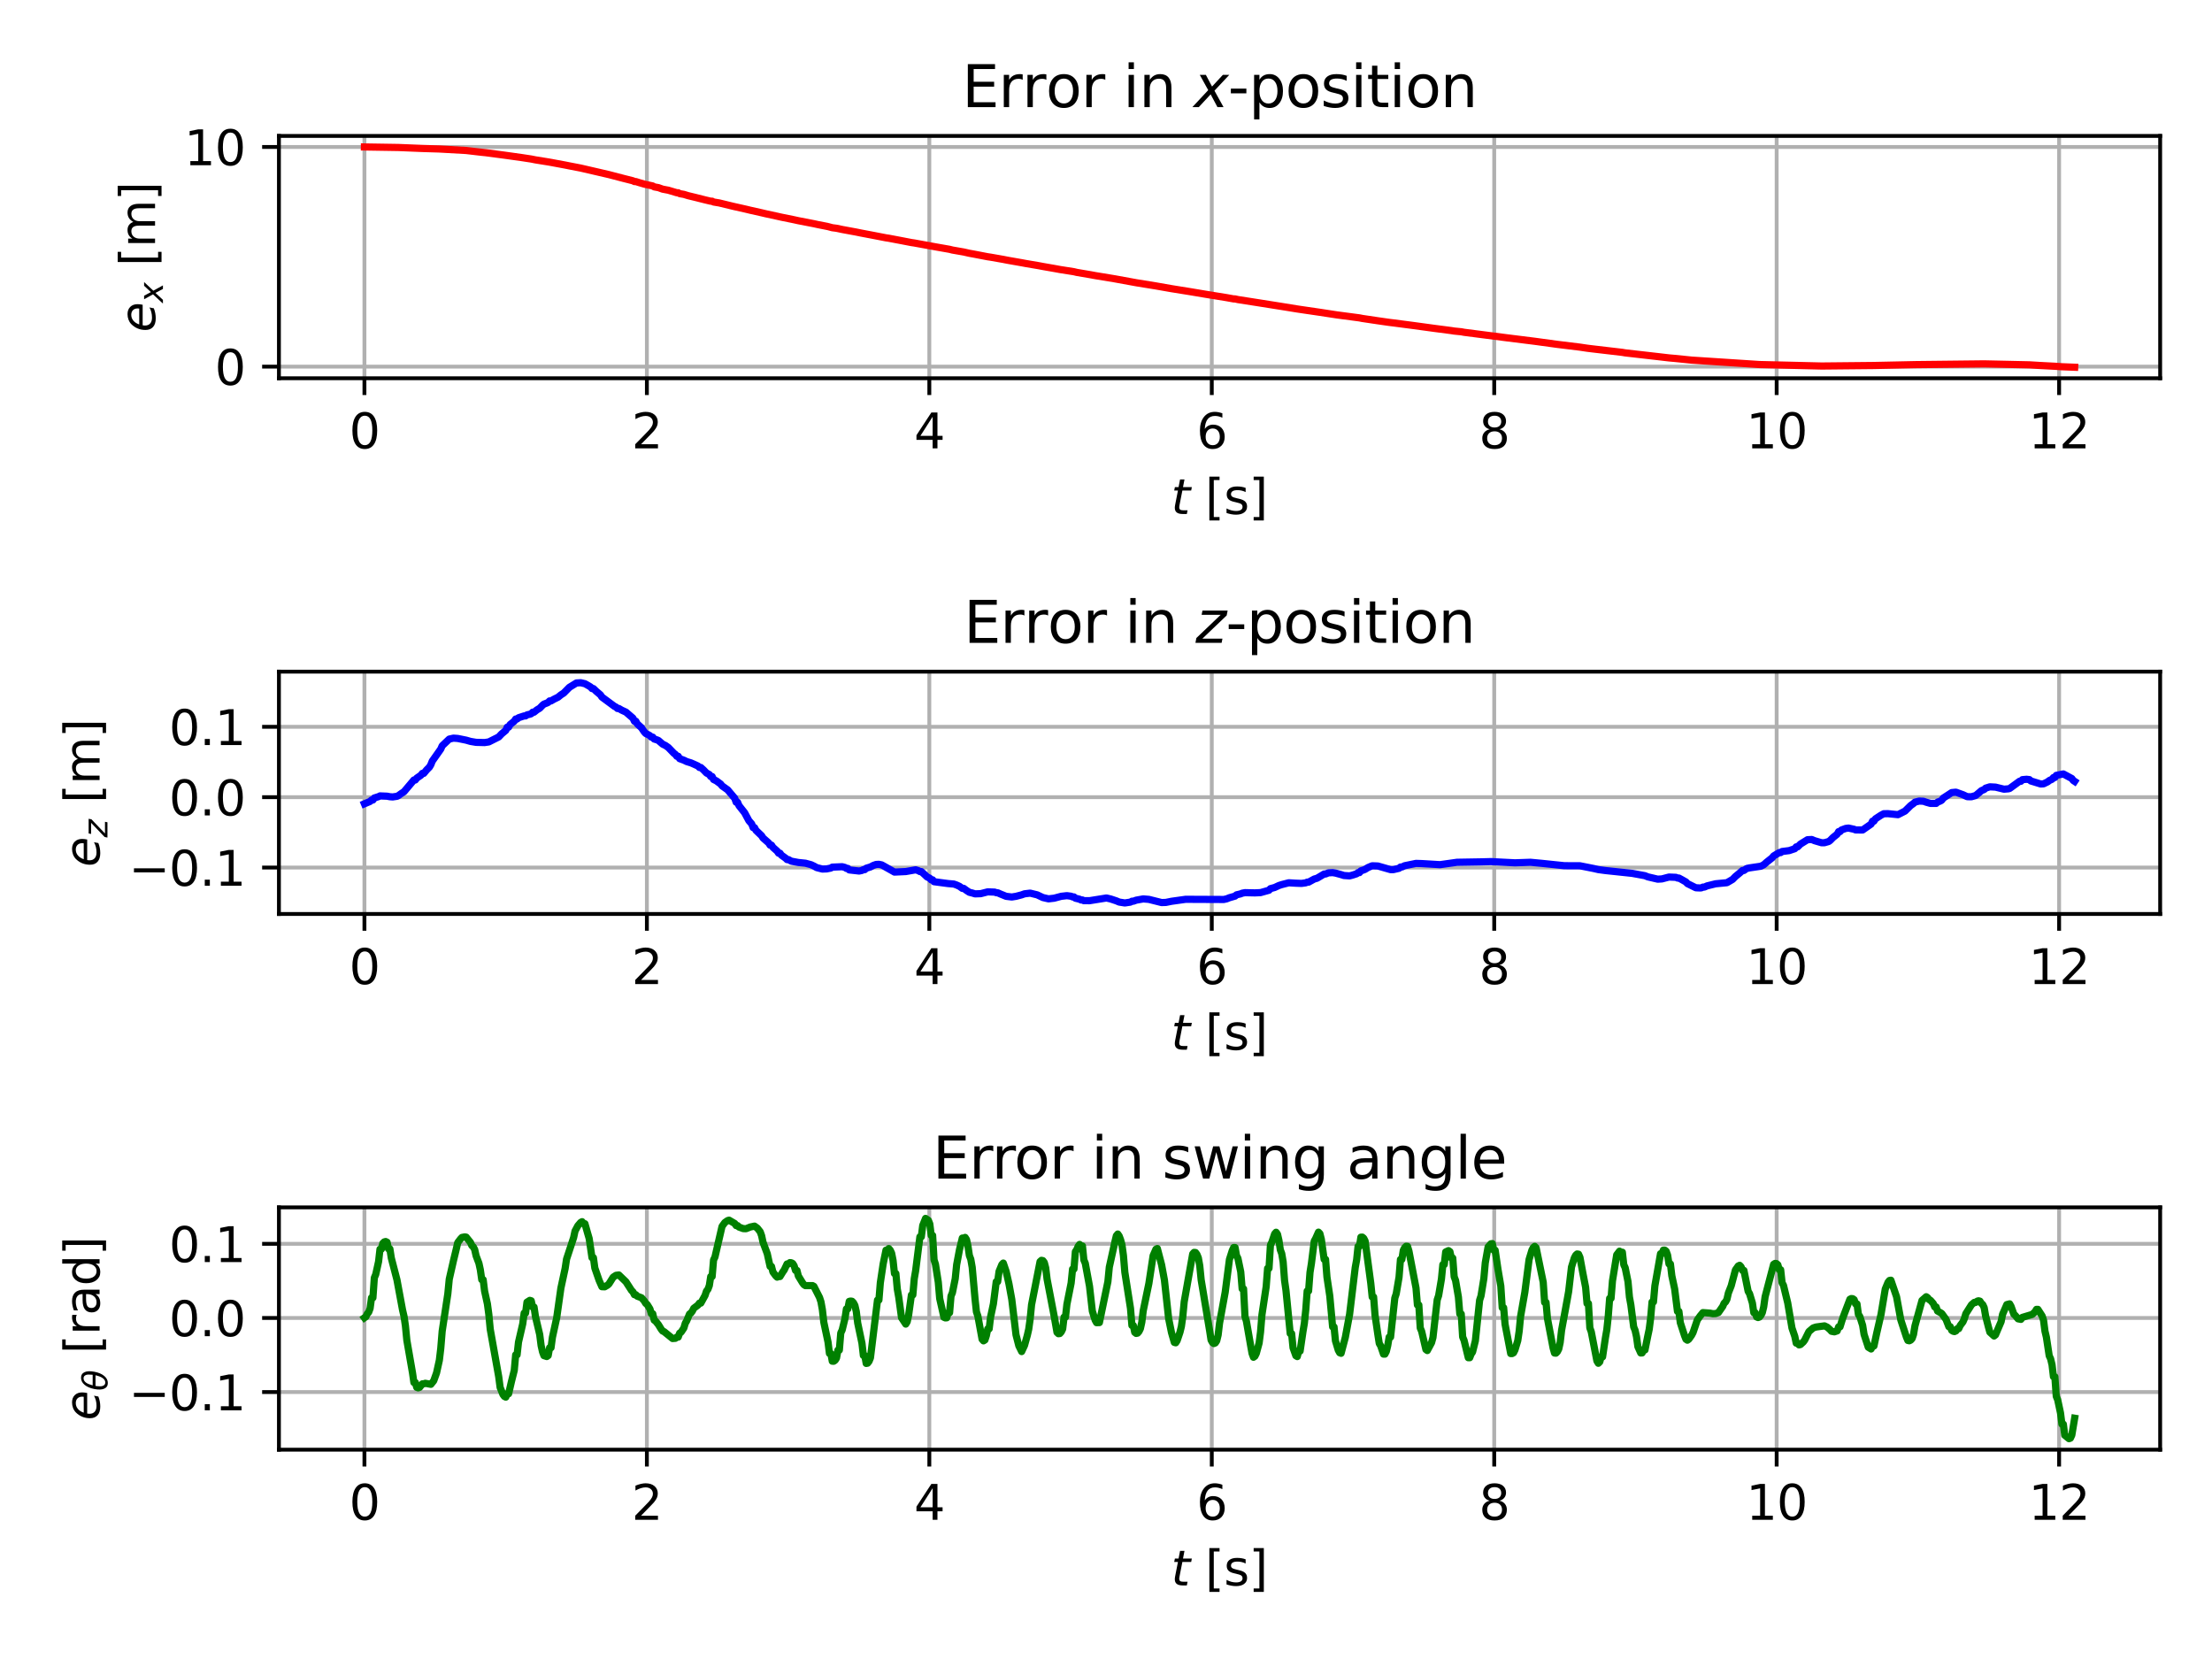 <?xml version="1.0" encoding="utf-8" standalone="no"?>
<!DOCTYPE svg PUBLIC "-//W3C//DTD SVG 1.1//EN"
  "http://www.w3.org/Graphics/SVG/1.1/DTD/svg11.dtd">
<svg xmlns:xlink="http://www.w3.org/1999/xlink" width="460.8pt" height="345.6pt" viewBox="0 0 460.8 345.6" xmlns="http://www.w3.org/2000/svg" version="1.1">
 <defs>
  <style type="text/css">*{stroke-linejoin: round; stroke-linecap: butt}</style>
 </defs>
 <g id="figure_1">
  <g id="patch_1">
   <path d="M 0 345.6 
L 460.8 345.6 
L 460.8 0 
L 0 0 
z
" style="fill: #ffffff"/>
  </g>
  <g id="axes_1">
   <g id="patch_2">
    <path d="M 58.106 78.797 
L 450 78.797 
L 450 28.32 
L 58.106 28.32 
z
" style="fill: #ffffff"/>
   </g>
   <g id="matplotlib.axis_1">
    <g id="xtick_1">
     <g id="line2d_1">
      <path d="M 75.919 78.797 
L 75.919 28.32 
" clip-path="url(#p4e9ed60d87)" style="fill: none; stroke: #b0b0b0; stroke-width: 0.8; stroke-linecap: square"/>
     </g>
     <g id="line2d_2">
      <defs>
       <path id="m19d7335c64" d="M 0 0 
L 0 3.5 
" style="stroke: #000000; stroke-width: 0.8"/>
      </defs>
      <g>
       <use xlink:href="#m19d7335c64" x="75.919" y="78.797" style="stroke: #000000; stroke-width: 0.8"/>
      </g>
     </g>
     <g id="text_1">
      <!-- 0 -->
      <g transform="translate(72.738 93.396)scale(0.1 -0.1)">
       <defs>
        <path id="DejaVuSans-30" d="M 2034 4250 
Q 1547 4250 1301 3770 
Q 1056 3291 1056 2328 
Q 1056 1369 1301 889 
Q 1547 409 2034 409 
Q 2525 409 2770 889 
Q 3016 1369 3016 2328 
Q 3016 3291 2770 3770 
Q 2525 4250 2034 4250 
z
M 2034 4750 
Q 2819 4750 3233 4129 
Q 3647 3509 3647 2328 
Q 3647 1150 3233 529 
Q 2819 -91 2034 -91 
Q 1250 -91 836 529 
Q 422 1150 422 2328 
Q 422 3509 836 4129 
Q 1250 4750 2034 4750 
z
" transform="scale(0.016)"/>
       </defs>
       <use xlink:href="#DejaVuSans-30"/>
      </g>
     </g>
    </g>
    <g id="xtick_2">
     <g id="line2d_3">
      <path d="M 134.758 78.797 
L 134.758 28.32 
" clip-path="url(#p4e9ed60d87)" style="fill: none; stroke: #b0b0b0; stroke-width: 0.8; stroke-linecap: square"/>
     </g>
     <g id="line2d_4">
      <g>
       <use xlink:href="#m19d7335c64" x="134.758" y="78.797" style="stroke: #000000; stroke-width: 0.8"/>
      </g>
     </g>
     <g id="text_2">
      <!-- 2 -->
      <g transform="translate(131.577 93.396)scale(0.1 -0.1)">
       <defs>
        <path id="DejaVuSans-32" d="M 1228 531 
L 3431 531 
L 3431 0 
L 469 0 
L 469 531 
Q 828 903 1448 1529 
Q 2069 2156 2228 2338 
Q 2531 2678 2651 2914 
Q 2772 3150 2772 3378 
Q 2772 3750 2511 3984 
Q 2250 4219 1831 4219 
Q 1534 4219 1204 4116 
Q 875 4013 500 3803 
L 500 4441 
Q 881 4594 1212 4672 
Q 1544 4750 1819 4750 
Q 2544 4750 2975 4387 
Q 3406 4025 3406 3419 
Q 3406 3131 3298 2873 
Q 3191 2616 2906 2266 
Q 2828 2175 2409 1742 
Q 1991 1309 1228 531 
z
" transform="scale(0.016)"/>
       </defs>
       <use xlink:href="#DejaVuSans-32"/>
      </g>
     </g>
    </g>
    <g id="xtick_3">
     <g id="line2d_5">
      <path d="M 193.596 78.797 
L 193.596 28.32 
" clip-path="url(#p4e9ed60d87)" style="fill: none; stroke: #b0b0b0; stroke-width: 0.8; stroke-linecap: square"/>
     </g>
     <g id="line2d_6">
      <g>
       <use xlink:href="#m19d7335c64" x="193.596" y="78.797" style="stroke: #000000; stroke-width: 0.8"/>
      </g>
     </g>
     <g id="text_3">
      <!-- 4 -->
      <g transform="translate(190.415 93.396)scale(0.1 -0.1)">
       <defs>
        <path id="DejaVuSans-34" d="M 2419 4116 
L 825 1625 
L 2419 1625 
L 2419 4116 
z
M 2253 4666 
L 3047 4666 
L 3047 1625 
L 3713 1625 
L 3713 1100 
L 3047 1100 
L 3047 0 
L 2419 0 
L 2419 1100 
L 313 1100 
L 313 1709 
L 2253 4666 
z
" transform="scale(0.016)"/>
       </defs>
       <use xlink:href="#DejaVuSans-34"/>
      </g>
     </g>
    </g>
    <g id="xtick_4">
     <g id="line2d_7">
      <path d="M 252.435 78.797 
L 252.435 28.32 
" clip-path="url(#p4e9ed60d87)" style="fill: none; stroke: #b0b0b0; stroke-width: 0.8; stroke-linecap: square"/>
     </g>
     <g id="line2d_8">
      <g>
       <use xlink:href="#m19d7335c64" x="252.435" y="78.797" style="stroke: #000000; stroke-width: 0.8"/>
      </g>
     </g>
     <g id="text_4">
      <!-- 6 -->
      <g transform="translate(249.254 93.396)scale(0.1 -0.1)">
       <defs>
        <path id="DejaVuSans-36" d="M 2113 2584 
Q 1688 2584 1439 2293 
Q 1191 2003 1191 1497 
Q 1191 994 1439 701 
Q 1688 409 2113 409 
Q 2538 409 2786 701 
Q 3034 994 3034 1497 
Q 3034 2003 2786 2293 
Q 2538 2584 2113 2584 
z
M 3366 4563 
L 3366 3988 
Q 3128 4100 2886 4159 
Q 2644 4219 2406 4219 
Q 1781 4219 1451 3797 
Q 1122 3375 1075 2522 
Q 1259 2794 1537 2939 
Q 1816 3084 2150 3084 
Q 2853 3084 3261 2657 
Q 3669 2231 3669 1497 
Q 3669 778 3244 343 
Q 2819 -91 2113 -91 
Q 1303 -91 875 529 
Q 447 1150 447 2328 
Q 447 3434 972 4092 
Q 1497 4750 2381 4750 
Q 2619 4750 2861 4703 
Q 3103 4656 3366 4563 
z
" transform="scale(0.016)"/>
       </defs>
       <use xlink:href="#DejaVuSans-36"/>
      </g>
     </g>
    </g>
    <g id="xtick_5">
     <g id="line2d_9">
      <path d="M 311.273 78.797 
L 311.273 28.32 
" clip-path="url(#p4e9ed60d87)" style="fill: none; stroke: #b0b0b0; stroke-width: 0.8; stroke-linecap: square"/>
     </g>
     <g id="line2d_10">
      <g>
       <use xlink:href="#m19d7335c64" x="311.273" y="78.797" style="stroke: #000000; stroke-width: 0.8"/>
      </g>
     </g>
     <g id="text_5">
      <!-- 8 -->
      <g transform="translate(308.092 93.396)scale(0.1 -0.1)">
       <defs>
        <path id="DejaVuSans-38" d="M 2034 2216 
Q 1584 2216 1326 1975 
Q 1069 1734 1069 1313 
Q 1069 891 1326 650 
Q 1584 409 2034 409 
Q 2484 409 2743 651 
Q 3003 894 3003 1313 
Q 3003 1734 2745 1975 
Q 2488 2216 2034 2216 
z
M 1403 2484 
Q 997 2584 770 2862 
Q 544 3141 544 3541 
Q 544 4100 942 4425 
Q 1341 4750 2034 4750 
Q 2731 4750 3128 4425 
Q 3525 4100 3525 3541 
Q 3525 3141 3298 2862 
Q 3072 2584 2669 2484 
Q 3125 2378 3379 2068 
Q 3634 1759 3634 1313 
Q 3634 634 3220 271 
Q 2806 -91 2034 -91 
Q 1263 -91 848 271 
Q 434 634 434 1313 
Q 434 1759 690 2068 
Q 947 2378 1403 2484 
z
M 1172 3481 
Q 1172 3119 1398 2916 
Q 1625 2713 2034 2713 
Q 2441 2713 2670 2916 
Q 2900 3119 2900 3481 
Q 2900 3844 2670 4047 
Q 2441 4250 2034 4250 
Q 1625 4250 1398 4047 
Q 1172 3844 1172 3481 
z
" transform="scale(0.016)"/>
       </defs>
       <use xlink:href="#DejaVuSans-38"/>
      </g>
     </g>
    </g>
    <g id="xtick_6">
     <g id="line2d_11">
      <path d="M 370.112 78.797 
L 370.112 28.32 
" clip-path="url(#p4e9ed60d87)" style="fill: none; stroke: #b0b0b0; stroke-width: 0.8; stroke-linecap: square"/>
     </g>
     <g id="line2d_12">
      <g>
       <use xlink:href="#m19d7335c64" x="370.112" y="78.797" style="stroke: #000000; stroke-width: 0.8"/>
      </g>
     </g>
     <g id="text_6">
      <!-- 10 -->
      <g transform="translate(363.749 93.396)scale(0.1 -0.1)">
       <defs>
        <path id="DejaVuSans-31" d="M 794 531 
L 1825 531 
L 1825 4091 
L 703 3866 
L 703 4441 
L 1819 4666 
L 2450 4666 
L 2450 531 
L 3481 531 
L 3481 0 
L 794 0 
L 794 531 
z
" transform="scale(0.016)"/>
       </defs>
       <use xlink:href="#DejaVuSans-31"/>
       <use xlink:href="#DejaVuSans-30" x="63.623"/>
      </g>
     </g>
    </g>
    <g id="xtick_7">
     <g id="line2d_13">
      <path d="M 428.951 78.797 
L 428.951 28.32 
" clip-path="url(#p4e9ed60d87)" style="fill: none; stroke: #b0b0b0; stroke-width: 0.8; stroke-linecap: square"/>
     </g>
     <g id="line2d_14">
      <g>
       <use xlink:href="#m19d7335c64" x="428.951" y="78.797" style="stroke: #000000; stroke-width: 0.8"/>
      </g>
     </g>
     <g id="text_7">
      <!-- 12 -->
      <g transform="translate(422.588 93.396)scale(0.1 -0.1)">
       <use xlink:href="#DejaVuSans-31"/>
       <use xlink:href="#DejaVuSans-32" x="63.623"/>
      </g>
     </g>
    </g>
    <g id="text_8">
     <!-- $t$ [s] -->
     <g transform="translate(243.953 107.074)scale(0.1 -0.1)">
      <defs>
       <path id="DejaVuSans-Oblique-74" d="M 2706 3500 
L 2619 3053 
L 1472 3053 
L 1100 1153 
Q 1081 1047 1072 975 
Q 1063 903 1063 863 
Q 1063 663 1183 572 
Q 1303 481 1569 481 
L 2150 481 
L 2053 0 
L 1503 0 
Q 991 0 739 200 
Q 488 400 488 806 
Q 488 878 497 964 
Q 506 1050 525 1153 
L 897 3053 
L 409 3053 
L 500 3500 
L 978 3500 
L 1172 4494 
L 1747 4494 
L 1556 3500 
L 2706 3500 
z
" transform="scale(0.016)"/>
       <path id="DejaVuSans-20" transform="scale(0.016)"/>
       <path id="DejaVuSans-5b" d="M 550 4863 
L 1875 4863 
L 1875 4416 
L 1125 4416 
L 1125 -397 
L 1875 -397 
L 1875 -844 
L 550 -844 
L 550 4863 
z
" transform="scale(0.016)"/>
       <path id="DejaVuSans-73" d="M 2834 3397 
L 2834 2853 
Q 2591 2978 2328 3040 
Q 2066 3103 1784 3103 
Q 1356 3103 1142 2972 
Q 928 2841 928 2578 
Q 928 2378 1081 2264 
Q 1234 2150 1697 2047 
L 1894 2003 
Q 2506 1872 2764 1633 
Q 3022 1394 3022 966 
Q 3022 478 2636 193 
Q 2250 -91 1575 -91 
Q 1294 -91 989 -36 
Q 684 19 347 128 
L 347 722 
Q 666 556 975 473 
Q 1284 391 1588 391 
Q 1994 391 2212 530 
Q 2431 669 2431 922 
Q 2431 1156 2273 1281 
Q 2116 1406 1581 1522 
L 1381 1569 
Q 847 1681 609 1914 
Q 372 2147 372 2553 
Q 372 3047 722 3315 
Q 1072 3584 1716 3584 
Q 2034 3584 2315 3537 
Q 2597 3491 2834 3397 
z
" transform="scale(0.016)"/>
       <path id="DejaVuSans-5d" d="M 1947 4863 
L 1947 -844 
L 622 -844 
L 622 -397 
L 1369 -397 
L 1369 4416 
L 622 4416 
L 622 4863 
L 1947 4863 
z
" transform="scale(0.016)"/>
      </defs>
      <use xlink:href="#DejaVuSans-Oblique-74" transform="translate(0 0.016)"/>
      <use xlink:href="#DejaVuSans-20" transform="translate(39.209 0.016)"/>
      <use xlink:href="#DejaVuSans-5b" transform="translate(70.996 0.016)"/>
      <use xlink:href="#DejaVuSans-73" transform="translate(110.01 0.016)"/>
      <use xlink:href="#DejaVuSans-5d" transform="translate(162.109 0.016)"/>
     </g>
    </g>
   </g>
   <g id="matplotlib.axis_2">
    <g id="ytick_1">
     <g id="line2d_15">
      <path d="M 58.106 76.377 
L 450 76.377 
" clip-path="url(#p4e9ed60d87)" style="fill: none; stroke: #b0b0b0; stroke-width: 0.8; stroke-linecap: square"/>
     </g>
     <g id="line2d_16">
      <defs>
       <path id="mcfd33cee48" d="M 0 0 
L -3.5 0 
" style="stroke: #000000; stroke-width: 0.8"/>
      </defs>
      <g>
       <use xlink:href="#mcfd33cee48" x="58.106" y="76.377" style="stroke: #000000; stroke-width: 0.8"/>
      </g>
     </g>
     <g id="text_9">
      <!-- 0 -->
      <g transform="translate(44.743 80.177)scale(0.1 -0.1)">
       <use xlink:href="#DejaVuSans-30"/>
      </g>
     </g>
    </g>
    <g id="ytick_2">
     <g id="line2d_17">
      <path d="M 58.106 30.614 
L 450 30.614 
" clip-path="url(#p4e9ed60d87)" style="fill: none; stroke: #b0b0b0; stroke-width: 0.8; stroke-linecap: square"/>
     </g>
     <g id="line2d_18">
      <g>
       <use xlink:href="#mcfd33cee48" x="58.106" y="30.614" style="stroke: #000000; stroke-width: 0.8"/>
      </g>
     </g>
     <g id="text_10">
      <!-- 10 -->
      <g transform="translate(38.381 34.414)scale(0.1 -0.1)">
       <use xlink:href="#DejaVuSans-31"/>
       <use xlink:href="#DejaVuSans-30" x="63.623"/>
      </g>
     </g>
    </g>
    <g id="text_11">
     <!-- $e_x$ [m] -->
     <g transform="translate(32.301 69.209)rotate(-90)scale(0.1 -0.1)">
      <defs>
       <path id="DejaVuSans-Oblique-65" d="M 3078 2063 
Q 3088 2113 3092 2166 
Q 3097 2219 3097 2272 
Q 3097 2653 2873 2875 
Q 2650 3097 2266 3097 
Q 1838 3097 1509 2826 
Q 1181 2556 1013 2059 
L 3078 2063 
z
M 3578 1613 
L 903 1613 
Q 884 1494 878 1425 
Q 872 1356 872 1306 
Q 872 872 1139 634 
Q 1406 397 1894 397 
Q 2269 397 2603 481 
Q 2938 566 3225 728 
L 3116 159 
Q 2806 34 2476 -28 
Q 2147 -91 1806 -91 
Q 1078 -91 686 257 
Q 294 606 294 1247 
Q 294 1794 489 2264 
Q 684 2734 1063 3103 
Q 1306 3334 1642 3459 
Q 1978 3584 2356 3584 
Q 2950 3584 3301 3228 
Q 3653 2872 3653 2272 
Q 3653 2128 3634 1964 
Q 3616 1800 3578 1613 
z
" transform="scale(0.016)"/>
       <path id="DejaVuSans-Oblique-78" d="M 3841 3500 
L 2234 1784 
L 3219 0 
L 2559 0 
L 1819 1388 
L 531 0 
L -166 0 
L 1556 1844 
L 641 3500 
L 1300 3500 
L 1972 2234 
L 3144 3500 
L 3841 3500 
z
" transform="scale(0.016)"/>
       <path id="DejaVuSans-6d" d="M 3328 2828 
Q 3544 3216 3844 3400 
Q 4144 3584 4550 3584 
Q 5097 3584 5394 3201 
Q 5691 2819 5691 2113 
L 5691 0 
L 5113 0 
L 5113 2094 
Q 5113 2597 4934 2840 
Q 4756 3084 4391 3084 
Q 3944 3084 3684 2787 
Q 3425 2491 3425 1978 
L 3425 0 
L 2847 0 
L 2847 2094 
Q 2847 2600 2669 2842 
Q 2491 3084 2119 3084 
Q 1678 3084 1418 2786 
Q 1159 2488 1159 1978 
L 1159 0 
L 581 0 
L 581 3500 
L 1159 3500 
L 1159 2956 
Q 1356 3278 1631 3431 
Q 1906 3584 2284 3584 
Q 2666 3584 2933 3390 
Q 3200 3197 3328 2828 
z
" transform="scale(0.016)"/>
      </defs>
      <use xlink:href="#DejaVuSans-Oblique-65" transform="translate(0 0.016)"/>
      <use xlink:href="#DejaVuSans-Oblique-78" transform="translate(61.523 -16.391)scale(0.7)"/>
      <use xlink:href="#DejaVuSans-20" transform="translate(105.684 0.016)"/>
      <use xlink:href="#DejaVuSans-5b" transform="translate(137.471 0.016)"/>
      <use xlink:href="#DejaVuSans-6d" transform="translate(176.484 0.016)"/>
      <use xlink:href="#DejaVuSans-5d" transform="translate(273.896 0.016)"/>
     </g>
    </g>
   </g>
   <g id="line2d_19">
    <path d="M 75.919 30.614 
L 82.986 30.724 
L 87.991 30.929 
L 91.524 31.036 
L 97.119 31.35 
L 100.358 31.726 
L 101.241 31.815 
L 105.069 32.321 
L 108.602 32.815 
L 110.663 33.128 
L 111.546 33.304 
L 114.196 33.729 
L 114.785 33.831 
L 115.668 33.997 
L 117.729 34.379 
L 118.613 34.557 
L 120.968 35.012 
L 124.501 35.829 
L 126.857 36.374 
L 129.801 37.143 
L 131.862 37.665 
L 132.157 37.82 
L 132.451 37.82 
L 133.04 38.009 
L 134.218 38.356 
L 135.101 38.547 
L 135.984 38.738 
L 136.279 38.929 
L 137.162 39.088 
L 138.045 39.405 
L 139.223 39.626 
L 140.99 40.154 
L 141.284 40.154 
L 141.579 40.338 
L 142.462 40.49 
L 143.345 40.761 
L 144.817 41.116 
L 146.878 41.635 
L 148.056 41.915 
L 148.351 41.915 
L 148.645 42.081 
L 149.823 42.274 
L 152.767 42.987 
L 155.417 43.582 
L 156.3 43.796 
L 158.656 44.324 
L 159.539 44.533 
L 161.895 45.043 
L 162.778 45.241 
L 165.428 45.78 
L 166.311 45.974 
L 169.55 46.602 
L 170.433 46.796 
L 172.494 47.204 
L 173.378 47.439 
L 174.261 47.554 
L 175.439 47.802 
L 178.383 48.345 
L 179.266 48.527 
L 181.916 49.03 
L 184.566 49.543 
L 185.155 49.631 
L 187.511 50.077 
L 189.866 50.53 
L 190.455 50.615 
L 192.81 51.045 
L 195.166 51.473 
L 197.816 51.938 
L 198.405 52.088 
L 200.76 52.497 
L 201.938 52.764 
L 202.821 52.921 
L 205.766 53.488 
L 206.354 53.573 
L 209.004 54.039 
L 209.888 54.213 
L 212.832 54.73 
L 213.715 54.896 
L 216.365 55.344 
L 217.249 55.511 
L 219.898 55.975 
L 220.782 56.14 
L 223.726 56.603 
L 224.315 56.745 
L 227.259 57.245 
L 228.143 57.41 
L 232.265 58.089 
L 236.681 58.895 
L 240.803 59.564 
L 244.042 60.132 
L 247.87 60.747 
L 251.403 61.339 
L 255.525 62.004 
L 256.997 62.269 
L 257.292 62.269 
L 257.881 62.405 
L 262.297 63.094 
L 267.008 63.84 
L 270.247 64.365 
L 271.425 64.539 
L 274.958 65.056 
L 278.491 65.598 
L 283.202 66.221 
L 283.791 66.338 
L 287.03 66.82 
L 289.385 67.158 
L 290.269 67.265 
L 294.391 67.804 
L 298.807 68.408 
L 302.34 68.867 
L 302.929 68.964 
L 304.402 69.11 
L 304.99 69.222 
L 309.701 69.829 
L 314.118 70.396 
L 319.712 71.094 
L 324.423 71.738 
L 329.134 72.315 
L 330.606 72.536 
L 331.49 72.646 
L 337.967 73.406 
L 338.556 73.509 
L 345.623 74.317 
L 347.684 74.559 
L 348.861 74.662 
L 352.395 75.019 
L 366.527 75.94 
L 379.483 76.248 
L 390.377 76.14 
L 398.915 75.961 
L 413.343 75.801 
L 422.765 76.004 
L 424.826 76.129 
L 428.065 76.298 
L 429.537 76.399 
L 432.187 76.503 
L 432.187 76.503 
" clip-path="url(#p4e9ed60d87)" style="fill: none; stroke: #ff0000; stroke-width: 1.5; stroke-linecap: square"/>
   </g>
   <g id="patch_3">
    <path d="M 58.106 78.797 
L 58.106 28.32 
" style="fill: none; stroke: #000000; stroke-width: 0.8; stroke-linejoin: miter; stroke-linecap: square"/>
   </g>
   <g id="patch_4">
    <path d="M 450 78.797 
L 450 28.32 
" style="fill: none; stroke: #000000; stroke-width: 0.8; stroke-linejoin: miter; stroke-linecap: square"/>
   </g>
   <g id="patch_5">
    <path d="M 58.106 78.797 
L 450 78.797 
" style="fill: none; stroke: #000000; stroke-width: 0.8; stroke-linejoin: miter; stroke-linecap: square"/>
   </g>
   <g id="patch_6">
    <path d="M 58.106 28.32 
L 450 28.32 
" style="fill: none; stroke: #000000; stroke-width: 0.8; stroke-linejoin: miter; stroke-linecap: square"/>
   </g>
   <g id="text_12">
    <!-- Error in $x$-position -->
    <g transform="translate(200.413 22.32)scale(0.12 -0.12)">
     <defs>
      <path id="DejaVuSans-45" d="M 628 4666 
L 3578 4666 
L 3578 4134 
L 1259 4134 
L 1259 2753 
L 3481 2753 
L 3481 2222 
L 1259 2222 
L 1259 531 
L 3634 531 
L 3634 0 
L 628 0 
L 628 4666 
z
" transform="scale(0.016)"/>
      <path id="DejaVuSans-72" d="M 2631 2963 
Q 2534 3019 2420 3045 
Q 2306 3072 2169 3072 
Q 1681 3072 1420 2755 
Q 1159 2438 1159 1844 
L 1159 0 
L 581 0 
L 581 3500 
L 1159 3500 
L 1159 2956 
Q 1341 3275 1631 3429 
Q 1922 3584 2338 3584 
Q 2397 3584 2469 3576 
Q 2541 3569 2628 3553 
L 2631 2963 
z
" transform="scale(0.016)"/>
      <path id="DejaVuSans-6f" d="M 1959 3097 
Q 1497 3097 1228 2736 
Q 959 2375 959 1747 
Q 959 1119 1226 758 
Q 1494 397 1959 397 
Q 2419 397 2687 759 
Q 2956 1122 2956 1747 
Q 2956 2369 2687 2733 
Q 2419 3097 1959 3097 
z
M 1959 3584 
Q 2709 3584 3137 3096 
Q 3566 2609 3566 1747 
Q 3566 888 3137 398 
Q 2709 -91 1959 -91 
Q 1206 -91 779 398 
Q 353 888 353 1747 
Q 353 2609 779 3096 
Q 1206 3584 1959 3584 
z
" transform="scale(0.016)"/>
      <path id="DejaVuSans-69" d="M 603 3500 
L 1178 3500 
L 1178 0 
L 603 0 
L 603 3500 
z
M 603 4863 
L 1178 4863 
L 1178 4134 
L 603 4134 
L 603 4863 
z
" transform="scale(0.016)"/>
      <path id="DejaVuSans-6e" d="M 3513 2113 
L 3513 0 
L 2938 0 
L 2938 2094 
Q 2938 2591 2744 2837 
Q 2550 3084 2163 3084 
Q 1697 3084 1428 2787 
Q 1159 2491 1159 1978 
L 1159 0 
L 581 0 
L 581 3500 
L 1159 3500 
L 1159 2956 
Q 1366 3272 1645 3428 
Q 1925 3584 2291 3584 
Q 2894 3584 3203 3211 
Q 3513 2838 3513 2113 
z
" transform="scale(0.016)"/>
      <path id="DejaVuSans-2d" d="M 313 2009 
L 1997 2009 
L 1997 1497 
L 313 1497 
L 313 2009 
z
" transform="scale(0.016)"/>
      <path id="DejaVuSans-70" d="M 1159 525 
L 1159 -1331 
L 581 -1331 
L 581 3500 
L 1159 3500 
L 1159 2969 
Q 1341 3281 1617 3432 
Q 1894 3584 2278 3584 
Q 2916 3584 3314 3078 
Q 3713 2572 3713 1747 
Q 3713 922 3314 415 
Q 2916 -91 2278 -91 
Q 1894 -91 1617 61 
Q 1341 213 1159 525 
z
M 3116 1747 
Q 3116 2381 2855 2742 
Q 2594 3103 2138 3103 
Q 1681 3103 1420 2742 
Q 1159 2381 1159 1747 
Q 1159 1113 1420 752 
Q 1681 391 2138 391 
Q 2594 391 2855 752 
Q 3116 1113 3116 1747 
z
" transform="scale(0.016)"/>
      <path id="DejaVuSans-74" d="M 1172 4494 
L 1172 3500 
L 2356 3500 
L 2356 3053 
L 1172 3053 
L 1172 1153 
Q 1172 725 1289 603 
Q 1406 481 1766 481 
L 2356 481 
L 2356 0 
L 1766 0 
Q 1100 0 847 248 
Q 594 497 594 1153 
L 594 3053 
L 172 3053 
L 172 3500 
L 594 3500 
L 594 4494 
L 1172 4494 
z
" transform="scale(0.016)"/>
     </defs>
     <use xlink:href="#DejaVuSans-45" transform="translate(0 0.016)"/>
     <use xlink:href="#DejaVuSans-72" transform="translate(63.184 0.016)"/>
     <use xlink:href="#DejaVuSans-72" transform="translate(104.297 0.016)"/>
     <use xlink:href="#DejaVuSans-6f" transform="translate(145.41 0.016)"/>
     <use xlink:href="#DejaVuSans-72" transform="translate(206.592 0.016)"/>
     <use xlink:href="#DejaVuSans-20" transform="translate(247.705 0.016)"/>
     <use xlink:href="#DejaVuSans-69" transform="translate(279.492 0.016)"/>
     <use xlink:href="#DejaVuSans-6e" transform="translate(307.275 0.016)"/>
     <use xlink:href="#DejaVuSans-20" transform="translate(370.654 0.016)"/>
     <use xlink:href="#DejaVuSans-Oblique-78" transform="translate(402.441 0.016)"/>
     <use xlink:href="#DejaVuSans-2d" transform="translate(461.621 0.016)"/>
     <use xlink:href="#DejaVuSans-70" transform="translate(497.705 0.016)"/>
     <use xlink:href="#DejaVuSans-6f" transform="translate(561.182 0.016)"/>
     <use xlink:href="#DejaVuSans-73" transform="translate(622.363 0.016)"/>
     <use xlink:href="#DejaVuSans-69" transform="translate(674.463 0.016)"/>
     <use xlink:href="#DejaVuSans-74" transform="translate(702.246 0.016)"/>
     <use xlink:href="#DejaVuSans-69" transform="translate(741.455 0.016)"/>
     <use xlink:href="#DejaVuSans-6f" transform="translate(769.238 0.016)"/>
     <use xlink:href="#DejaVuSans-6e" transform="translate(830.42 0.016)"/>
    </g>
   </g>
  </g>
  <g id="axes_2">
   <g id="patch_7">
    <path d="M 58.106 190.398 
L 450 190.398 
L 450 139.92 
L 58.106 139.92 
z
" style="fill: #ffffff"/>
   </g>
   <g id="matplotlib.axis_3">
    <g id="xtick_8">
     <g id="line2d_20">
      <path d="M 75.919 190.398 
L 75.919 139.92 
" clip-path="url(#pf4148e9f4a)" style="fill: none; stroke: #b0b0b0; stroke-width: 0.8; stroke-linecap: square"/>
     </g>
     <g id="line2d_21">
      <g>
       <use xlink:href="#m19d7335c64" x="75.919" y="190.398" style="stroke: #000000; stroke-width: 0.8"/>
      </g>
     </g>
     <g id="text_13">
      <!-- 0 -->
      <g transform="translate(72.738 204.996)scale(0.1 -0.1)">
       <use xlink:href="#DejaVuSans-30"/>
      </g>
     </g>
    </g>
    <g id="xtick_9">
     <g id="line2d_22">
      <path d="M 134.758 190.398 
L 134.758 139.92 
" clip-path="url(#pf4148e9f4a)" style="fill: none; stroke: #b0b0b0; stroke-width: 0.8; stroke-linecap: square"/>
     </g>
     <g id="line2d_23">
      <g>
       <use xlink:href="#m19d7335c64" x="134.758" y="190.398" style="stroke: #000000; stroke-width: 0.8"/>
      </g>
     </g>
     <g id="text_14">
      <!-- 2 -->
      <g transform="translate(131.577 204.996)scale(0.1 -0.1)">
       <use xlink:href="#DejaVuSans-32"/>
      </g>
     </g>
    </g>
    <g id="xtick_10">
     <g id="line2d_24">
      <path d="M 193.596 190.398 
L 193.596 139.92 
" clip-path="url(#pf4148e9f4a)" style="fill: none; stroke: #b0b0b0; stroke-width: 0.8; stroke-linecap: square"/>
     </g>
     <g id="line2d_25">
      <g>
       <use xlink:href="#m19d7335c64" x="193.596" y="190.398" style="stroke: #000000; stroke-width: 0.8"/>
      </g>
     </g>
     <g id="text_15">
      <!-- 4 -->
      <g transform="translate(190.415 204.996)scale(0.1 -0.1)">
       <use xlink:href="#DejaVuSans-34"/>
      </g>
     </g>
    </g>
    <g id="xtick_11">
     <g id="line2d_26">
      <path d="M 252.435 190.398 
L 252.435 139.92 
" clip-path="url(#pf4148e9f4a)" style="fill: none; stroke: #b0b0b0; stroke-width: 0.8; stroke-linecap: square"/>
     </g>
     <g id="line2d_27">
      <g>
       <use xlink:href="#m19d7335c64" x="252.435" y="190.398" style="stroke: #000000; stroke-width: 0.8"/>
      </g>
     </g>
     <g id="text_16">
      <!-- 6 -->
      <g transform="translate(249.254 204.996)scale(0.1 -0.1)">
       <use xlink:href="#DejaVuSans-36"/>
      </g>
     </g>
    </g>
    <g id="xtick_12">
     <g id="line2d_28">
      <path d="M 311.273 190.398 
L 311.273 139.92 
" clip-path="url(#pf4148e9f4a)" style="fill: none; stroke: #b0b0b0; stroke-width: 0.8; stroke-linecap: square"/>
     </g>
     <g id="line2d_29">
      <g>
       <use xlink:href="#m19d7335c64" x="311.273" y="190.398" style="stroke: #000000; stroke-width: 0.8"/>
      </g>
     </g>
     <g id="text_17">
      <!-- 8 -->
      <g transform="translate(308.092 204.996)scale(0.1 -0.1)">
       <use xlink:href="#DejaVuSans-38"/>
      </g>
     </g>
    </g>
    <g id="xtick_13">
     <g id="line2d_30">
      <path d="M 370.112 190.398 
L 370.112 139.92 
" clip-path="url(#pf4148e9f4a)" style="fill: none; stroke: #b0b0b0; stroke-width: 0.8; stroke-linecap: square"/>
     </g>
     <g id="line2d_31">
      <g>
       <use xlink:href="#m19d7335c64" x="370.112" y="190.398" style="stroke: #000000; stroke-width: 0.8"/>
      </g>
     </g>
     <g id="text_18">
      <!-- 10 -->
      <g transform="translate(363.749 204.996)scale(0.1 -0.1)">
       <use xlink:href="#DejaVuSans-31"/>
       <use xlink:href="#DejaVuSans-30" x="63.623"/>
      </g>
     </g>
    </g>
    <g id="xtick_14">
     <g id="line2d_32">
      <path d="M 428.951 190.398 
L 428.951 139.92 
" clip-path="url(#pf4148e9f4a)" style="fill: none; stroke: #b0b0b0; stroke-width: 0.8; stroke-linecap: square"/>
     </g>
     <g id="line2d_33">
      <g>
       <use xlink:href="#m19d7335c64" x="428.951" y="190.398" style="stroke: #000000; stroke-width: 0.8"/>
      </g>
     </g>
     <g id="text_19">
      <!-- 12 -->
      <g transform="translate(422.588 204.996)scale(0.1 -0.1)">
       <use xlink:href="#DejaVuSans-31"/>
       <use xlink:href="#DejaVuSans-32" x="63.623"/>
      </g>
     </g>
    </g>
    <g id="text_20">
     <!-- $t$ [s] -->
     <g transform="translate(243.953 218.674)scale(0.1 -0.1)">
      <use xlink:href="#DejaVuSans-Oblique-74" transform="translate(0 0.016)"/>
      <use xlink:href="#DejaVuSans-20" transform="translate(39.209 0.016)"/>
      <use xlink:href="#DejaVuSans-5b" transform="translate(70.996 0.016)"/>
      <use xlink:href="#DejaVuSans-73" transform="translate(110.01 0.016)"/>
      <use xlink:href="#DejaVuSans-5d" transform="translate(162.109 0.016)"/>
     </g>
    </g>
   </g>
   <g id="matplotlib.axis_4">
    <g id="ytick_3">
     <g id="line2d_34">
      <path d="M 58.106 180.721 
L 450 180.721 
" clip-path="url(#pf4148e9f4a)" style="fill: none; stroke: #b0b0b0; stroke-width: 0.8; stroke-linecap: square"/>
     </g>
     <g id="line2d_35">
      <g>
       <use xlink:href="#mcfd33cee48" x="58.106" y="180.721" style="stroke: #000000; stroke-width: 0.8"/>
      </g>
     </g>
     <g id="text_21">
      <!-- −0.1 -->
      <g transform="translate(26.823 184.521)scale(0.1 -0.1)">
       <defs>
        <path id="DejaVuSans-2212" d="M 678 2272 
L 4684 2272 
L 4684 1741 
L 678 1741 
L 678 2272 
z
" transform="scale(0.016)"/>
        <path id="DejaVuSans-2e" d="M 684 794 
L 1344 794 
L 1344 0 
L 684 0 
L 684 794 
z
" transform="scale(0.016)"/>
       </defs>
       <use xlink:href="#DejaVuSans-2212"/>
       <use xlink:href="#DejaVuSans-30" x="83.789"/>
       <use xlink:href="#DejaVuSans-2e" x="147.412"/>
       <use xlink:href="#DejaVuSans-31" x="179.199"/>
      </g>
     </g>
    </g>
    <g id="ytick_4">
     <g id="line2d_36">
      <path d="M 58.106 166.066 
L 450 166.066 
" clip-path="url(#pf4148e9f4a)" style="fill: none; stroke: #b0b0b0; stroke-width: 0.8; stroke-linecap: square"/>
     </g>
     <g id="line2d_37">
      <g>
       <use xlink:href="#mcfd33cee48" x="58.106" y="166.066" style="stroke: #000000; stroke-width: 0.8"/>
      </g>
     </g>
     <g id="text_22">
      <!-- 0.0 -->
      <g transform="translate(35.203 169.865)scale(0.1 -0.1)">
       <use xlink:href="#DejaVuSans-30"/>
       <use xlink:href="#DejaVuSans-2e" x="63.623"/>
       <use xlink:href="#DejaVuSans-30" x="95.41"/>
      </g>
     </g>
    </g>
    <g id="ytick_5">
     <g id="line2d_38">
      <path d="M 58.106 151.41 
L 450 151.41 
" clip-path="url(#pf4148e9f4a)" style="fill: none; stroke: #b0b0b0; stroke-width: 0.8; stroke-linecap: square"/>
     </g>
     <g id="line2d_39">
      <g>
       <use xlink:href="#mcfd33cee48" x="58.106" y="151.41" style="stroke: #000000; stroke-width: 0.8"/>
      </g>
     </g>
     <g id="text_23">
      <!-- 0.1 -->
      <g transform="translate(35.203 155.209)scale(0.1 -0.1)">
       <use xlink:href="#DejaVuSans-30"/>
       <use xlink:href="#DejaVuSans-2e" x="63.623"/>
       <use xlink:href="#DejaVuSans-31" x="95.41"/>
      </g>
     </g>
    </g>
    <g id="text_24">
     <!-- $e_z$ [m] -->
     <g transform="translate(20.744 180.609)rotate(-90)scale(0.1 -0.1)">
      <defs>
       <path id="DejaVuSans-Oblique-7a" d="M 744 3500 
L 3475 3500 
L 3372 2975 
L 738 459 
L 2913 459 
L 2822 0 
L -19 0 
L 84 525 
L 2719 3041 
L 653 3041 
L 744 3500 
z
" transform="scale(0.016)"/>
      </defs>
      <use xlink:href="#DejaVuSans-Oblique-65" transform="translate(0 0.016)"/>
      <use xlink:href="#DejaVuSans-Oblique-7a" transform="translate(61.523 -16.391)scale(0.7)"/>
      <use xlink:href="#DejaVuSans-20" transform="translate(101.001 0.016)"/>
      <use xlink:href="#DejaVuSans-5b" transform="translate(132.788 0.016)"/>
      <use xlink:href="#DejaVuSans-6d" transform="translate(171.802 0.016)"/>
      <use xlink:href="#DejaVuSans-5d" transform="translate(269.214 0.016)"/>
     </g>
    </g>
   </g>
   <g id="line2d_40">
    <path d="M 75.919 167.446 
L 77.097 166.953 
L 77.392 166.656 
L 77.686 166.656 
L 77.98 166.232 
L 78.864 165.955 
L 79.158 165.8 
L 80.63 165.861 
L 81.219 165.973 
L 81.808 166.015 
L 82.691 165.884 
L 82.986 165.745 
L 83.575 165.319 
L 84.164 164.93 
L 86.225 162.486 
L 86.519 162.486 
L 86.813 162.096 
L 87.697 161.488 
L 87.991 161.105 
L 88.286 161.105 
L 88.875 160.39 
L 89.463 159.796 
L 89.758 159.29 
L 90.052 158.548 
L 91.819 156.045 
L 92.113 155.367 
L 93.586 153.965 
L 94.469 153.768 
L 95.352 153.833 
L 97.119 154.191 
L 98.002 154.446 
L 99.18 154.645 
L 100.946 154.69 
L 101.83 154.556 
L 103.891 153.521 
L 104.48 152.895 
L 105.363 152.154 
L 105.657 151.485 
L 105.952 151.485 
L 106.246 150.954 
L 107.13 150.241 
L 107.424 149.785 
L 107.718 149.785 
L 108.013 149.521 
L 109.191 149.137 
L 109.485 149.137 
L 109.779 148.924 
L 110.368 148.788 
L 110.663 148.683 
L 110.957 148.365 
L 111.252 148.365 
L 111.841 147.888 
L 112.429 147.535 
L 113.018 146.924 
L 113.313 146.683 
L 113.902 146.461 
L 114.196 146.324 
L 114.49 146.015 
L 114.785 146.015 
L 115.374 145.675 
L 116.257 145.237 
L 116.846 144.755 
L 117.435 144.373 
L 118.613 143.183 
L 120.085 142.274 
L 120.968 142.224 
L 121.851 142.428 
L 122.44 142.758 
L 123.029 143.111 
L 123.324 143.442 
L 123.618 143.442 
L 124.207 144.008 
L 125.09 144.758 
L 125.385 145.21 
L 128.034 147.168 
L 128.329 147.296 
L 128.623 147.59 
L 128.918 147.59 
L 129.507 147.938 
L 130.39 148.343 
L 131.862 149.611 
L 132.157 150.244 
L 132.451 150.244 
L 132.745 150.786 
L 133.629 151.603 
L 134.218 152.47 
L 134.512 152.794 
L 135.101 153.083 
L 135.395 153.256 
L 135.69 153.562 
L 135.984 153.562 
L 136.279 153.951 
L 136.868 154.133 
L 137.162 154.258 
L 138.045 155.018 
L 138.634 155.303 
L 139.223 155.72 
L 140.401 156.94 
L 140.695 157.151 
L 140.99 157.545 
L 141.284 157.545 
L 141.579 158.043 
L 142.462 158.364 
L 143.051 158.649 
L 143.934 158.92 
L 144.523 159.175 
L 145.406 159.58 
L 145.701 159.88 
L 145.995 159.88 
L 146.584 160.418 
L 147.173 161.028 
L 147.762 161.345 
L 148.056 161.768 
L 148.351 161.768 
L 148.645 162.38 
L 149.234 162.67 
L 150.117 163.323 
L 150.412 163.704 
L 151.589 164.544 
L 153.062 166.294 
L 153.356 167.117 
L 153.65 167.117 
L 153.945 167.825 
L 155.123 169.316 
L 156.006 170.963 
L 156.595 171.636 
L 156.889 172.409 
L 157.184 172.409 
L 157.478 172.972 
L 158.656 174.098 
L 158.95 174.564 
L 160.128 175.597 
L 160.422 176.059 
L 160.717 176.059 
L 161.011 176.517 
L 161.895 177.297 
L 162.189 177.73 
L 162.483 177.73 
L 162.778 178.142 
L 163.661 178.775 
L 163.956 179.069 
L 164.25 179.069 
L 164.839 179.397 
L 166.311 179.672 
L 167.783 179.821 
L 168.961 180.137 
L 169.55 180.415 
L 170.139 180.741 
L 171.317 181.04 
L 172.2 181.008 
L 173.083 180.834 
L 173.378 180.64 
L 175.439 180.552 
L 176.028 180.702 
L 176.322 180.904 
L 176.616 180.904 
L 176.911 181.218 
L 178.972 181.452 
L 179.561 181.329 
L 179.855 181.16 
L 180.15 181.16 
L 180.444 180.871 
L 181.327 180.603 
L 181.916 180.29 
L 182.505 180.084 
L 183.094 180.054 
L 183.683 180.174 
L 186.038 181.501 
L 186.333 181.671 
L 188.688 181.56 
L 190.749 181.198 
L 191.338 181.386 
L 191.633 181.565 
L 191.927 181.565 
L 192.81 182.37 
L 193.105 182.666 
L 193.694 182.95 
L 193.988 183.289 
L 194.283 183.289 
L 194.577 183.675 
L 197.521 184.065 
L 198.699 184.163 
L 199.288 184.37 
L 199.877 184.643 
L 200.466 185.063 
L 200.76 185.063 
L 201.349 185.503 
L 201.938 185.881 
L 202.527 186.024 
L 203.116 186.208 
L 204.293 186.168 
L 205.766 185.789 
L 207.238 185.843 
L 207.532 185.977 
L 207.827 185.977 
L 208.415 186.241 
L 209.004 186.478 
L 209.593 186.719 
L 210.771 186.86 
L 211.654 186.722 
L 212.832 186.414 
L 213.421 186.201 
L 214.599 186.056 
L 216.071 186.417 
L 217.249 186.974 
L 218.426 187.246 
L 219.604 187.111 
L 221.076 186.716 
L 222.254 186.583 
L 223.137 186.702 
L 223.432 186.846 
L 223.726 186.846 
L 224.021 187.107 
L 224.904 187.326 
L 225.198 187.48 
L 225.493 187.48 
L 225.787 187.63 
L 226.965 187.631 
L 230.498 187.067 
L 231.381 187.277 
L 232.559 187.667 
L 233.148 187.917 
L 234.326 188.103 
L 235.504 187.926 
L 235.798 187.741 
L 236.092 187.741 
L 236.681 187.524 
L 238.153 187.258 
L 239.331 187.356 
L 241.981 188.019 
L 242.864 187.993 
L 244.042 187.755 
L 246.987 187.342 
L 254.936 187.377 
L 255.525 187.247 
L 256.114 187.011 
L 257.292 186.673 
L 257.586 186.412 
L 258.47 186.201 
L 258.764 186.069 
L 259.353 185.958 
L 261.414 186.003 
L 262.592 185.948 
L 264.358 185.451 
L 264.653 185.12 
L 265.536 184.881 
L 266.419 184.469 
L 267.008 184.278 
L 268.48 183.901 
L 269.953 183.988 
L 271.13 184.03 
L 272.014 183.908 
L 272.308 183.768 
L 272.602 183.768 
L 273.78 183.121 
L 274.369 182.949 
L 274.958 182.603 
L 275.841 182.076 
L 276.136 182.076 
L 276.725 181.83 
L 277.608 181.782 
L 278.197 181.877 
L 279.374 182.196 
L 279.963 182.383 
L 281.141 182.463 
L 281.73 182.31 
L 282.613 182.023 
L 282.908 181.784 
L 283.202 181.784 
L 283.497 181.41 
L 284.085 181.221 
L 284.38 181.096 
L 284.969 180.729 
L 285.852 180.358 
L 287.03 180.402 
L 289.68 181.16 
L 290.269 181.158 
L 291.446 180.883 
L 291.741 180.622 
L 292.035 180.622 
L 292.624 180.345 
L 294.98 179.861 
L 296.157 179.897 
L 299.985 180.126 
L 303.518 179.629 
L 308.524 179.544 
L 310.585 179.488 
L 315.59 179.741 
L 318.829 179.63 
L 321.184 179.85 
L 325.895 180.342 
L 329.134 180.358 
L 332.078 180.944 
L 332.962 181.149 
L 334.434 181.348 
L 340.028 181.939 
L 342.678 182.424 
L 343.267 182.664 
L 345.328 183.146 
L 346.211 183.093 
L 347.684 182.705 
L 349.156 182.767 
L 349.45 182.914 
L 349.745 182.914 
L 350.333 183.23 
L 351.217 183.732 
L 351.511 184.063 
L 353.278 184.939 
L 354.161 184.978 
L 354.456 184.949 
L 354.75 184.799 
L 355.044 184.799 
L 355.633 184.542 
L 357.4 184.108 
L 359.755 183.882 
L 360.933 183.191 
L 361.522 182.592 
L 362.405 181.864 
L 362.994 181.336 
L 363.289 181.336 
L 363.878 180.92 
L 364.466 180.797 
L 366.822 180.449 
L 367.411 180.151 
L 368 179.631 
L 369.177 178.694 
L 369.472 178.318 
L 370.65 177.614 
L 370.944 177.614 
L 371.238 177.385 
L 372.711 177.198 
L 373.888 176.803 
L 374.183 176.42 
L 374.477 176.42 
L 375.066 175.839 
L 376.538 174.927 
L 377.422 174.885 
L 378.01 175.132 
L 379.483 175.565 
L 380.072 175.553 
L 380.955 175.3 
L 381.249 175.081 
L 381.838 174.481 
L 382.721 173.773 
L 383.016 173.244 
L 383.31 173.244 
L 383.605 172.904 
L 384.488 172.579 
L 385.077 172.501 
L 386.255 172.755 
L 386.549 172.895 
L 388.021 172.9 
L 389.788 171.668 
L 390.082 171.063 
L 390.377 171.063 
L 390.671 170.589 
L 391.849 169.819 
L 392.438 169.512 
L 393.321 169.504 
L 395.382 169.712 
L 396.854 168.962 
L 398.032 167.802 
L 398.621 167.377 
L 398.915 167.103 
L 399.799 166.876 
L 400.682 166.914 
L 401.271 167.12 
L 402.154 167.365 
L 403.037 167.367 
L 403.332 167.367 
L 403.626 167.096 
L 404.215 166.866 
L 404.51 166.682 
L 404.804 166.267 
L 406.571 165.111 
L 407.454 165.026 
L 408.926 165.553 
L 409.81 165.965 
L 410.693 165.973 
L 411.576 165.719 
L 412.459 164.975 
L 412.754 164.714 
L 413.343 164.469 
L 413.637 164.189 
L 414.52 163.911 
L 415.698 163.973 
L 417.465 164.402 
L 418.348 164.329 
L 418.643 164.256 
L 420.704 162.754 
L 420.998 162.754 
L 421.293 162.417 
L 422.176 162.338 
L 422.765 162.407 
L 423.059 162.689 
L 423.648 162.866 
L 425.12 163.32 
L 425.709 163.287 
L 426.592 162.855 
L 426.887 162.61 
L 427.476 162.335 
L 427.77 161.978 
L 428.065 161.978 
L 428.359 161.527 
L 429.831 161.226 
L 431.598 162.178 
L 431.892 162.581 
L 432.187 162.777 
L 432.187 162.777 
" clip-path="url(#pf4148e9f4a)" style="fill: none; stroke: #0000ff; stroke-width: 1.5; stroke-linecap: square"/>
   </g>
   <g id="patch_8">
    <path d="M 58.106 190.398 
L 58.106 139.92 
" style="fill: none; stroke: #000000; stroke-width: 0.8; stroke-linejoin: miter; stroke-linecap: square"/>
   </g>
   <g id="patch_9">
    <path d="M 450 190.398 
L 450 139.92 
" style="fill: none; stroke: #000000; stroke-width: 0.8; stroke-linejoin: miter; stroke-linecap: square"/>
   </g>
   <g id="patch_10">
    <path d="M 58.106 190.398 
L 450 190.398 
" style="fill: none; stroke: #000000; stroke-width: 0.8; stroke-linejoin: miter; stroke-linecap: square"/>
   </g>
   <g id="patch_11">
    <path d="M 58.106 139.92 
L 450 139.92 
" style="fill: none; stroke: #000000; stroke-width: 0.8; stroke-linejoin: miter; stroke-linecap: square"/>
   </g>
   <g id="text_25">
    <!-- Error in $z$-position -->
    <g transform="translate(200.773 133.92)scale(0.12 -0.12)">
     <use xlink:href="#DejaVuSans-45" transform="translate(0 0.016)"/>
     <use xlink:href="#DejaVuSans-72" transform="translate(63.184 0.016)"/>
     <use xlink:href="#DejaVuSans-72" transform="translate(104.297 0.016)"/>
     <use xlink:href="#DejaVuSans-6f" transform="translate(145.41 0.016)"/>
     <use xlink:href="#DejaVuSans-72" transform="translate(206.592 0.016)"/>
     <use xlink:href="#DejaVuSans-20" transform="translate(247.705 0.016)"/>
     <use xlink:href="#DejaVuSans-69" transform="translate(279.492 0.016)"/>
     <use xlink:href="#DejaVuSans-6e" transform="translate(307.275 0.016)"/>
     <use xlink:href="#DejaVuSans-20" transform="translate(370.654 0.016)"/>
     <use xlink:href="#DejaVuSans-Oblique-7a" transform="translate(402.441 0.016)"/>
     <use xlink:href="#DejaVuSans-2d" transform="translate(454.932 0.016)"/>
     <use xlink:href="#DejaVuSans-70" transform="translate(491.016 0.016)"/>
     <use xlink:href="#DejaVuSans-6f" transform="translate(554.492 0.016)"/>
     <use xlink:href="#DejaVuSans-73" transform="translate(615.674 0.016)"/>
     <use xlink:href="#DejaVuSans-69" transform="translate(667.773 0.016)"/>
     <use xlink:href="#DejaVuSans-74" transform="translate(695.557 0.016)"/>
     <use xlink:href="#DejaVuSans-69" transform="translate(734.766 0.016)"/>
     <use xlink:href="#DejaVuSans-6f" transform="translate(762.549 0.016)"/>
     <use xlink:href="#DejaVuSans-6e" transform="translate(823.73 0.016)"/>
    </g>
   </g>
  </g>
  <g id="axes_3">
   <g id="patch_12">
    <path d="M 58.106 301.998 
L 450 301.998 
L 450 251.52 
L 58.106 251.52 
z
" style="fill: #ffffff"/>
   </g>
   <g id="matplotlib.axis_5">
    <g id="xtick_15">
     <g id="line2d_41">
      <path d="M 75.919 301.998 
L 75.919 251.52 
" clip-path="url(#peea2921736)" style="fill: none; stroke: #b0b0b0; stroke-width: 0.8; stroke-linecap: square"/>
     </g>
     <g id="line2d_42">
      <g>
       <use xlink:href="#m19d7335c64" x="75.919" y="301.998" style="stroke: #000000; stroke-width: 0.8"/>
      </g>
     </g>
     <g id="text_26">
      <!-- 0 -->
      <g transform="translate(72.738 316.596)scale(0.1 -0.1)">
       <use xlink:href="#DejaVuSans-30"/>
      </g>
     </g>
    </g>
    <g id="xtick_16">
     <g id="line2d_43">
      <path d="M 134.758 301.998 
L 134.758 251.52 
" clip-path="url(#peea2921736)" style="fill: none; stroke: #b0b0b0; stroke-width: 0.8; stroke-linecap: square"/>
     </g>
     <g id="line2d_44">
      <g>
       <use xlink:href="#m19d7335c64" x="134.758" y="301.998" style="stroke: #000000; stroke-width: 0.8"/>
      </g>
     </g>
     <g id="text_27">
      <!-- 2 -->
      <g transform="translate(131.577 316.596)scale(0.1 -0.1)">
       <use xlink:href="#DejaVuSans-32"/>
      </g>
     </g>
    </g>
    <g id="xtick_17">
     <g id="line2d_45">
      <path d="M 193.596 301.998 
L 193.596 251.52 
" clip-path="url(#peea2921736)" style="fill: none; stroke: #b0b0b0; stroke-width: 0.8; stroke-linecap: square"/>
     </g>
     <g id="line2d_46">
      <g>
       <use xlink:href="#m19d7335c64" x="193.596" y="301.998" style="stroke: #000000; stroke-width: 0.8"/>
      </g>
     </g>
     <g id="text_28">
      <!-- 4 -->
      <g transform="translate(190.415 316.596)scale(0.1 -0.1)">
       <use xlink:href="#DejaVuSans-34"/>
      </g>
     </g>
    </g>
    <g id="xtick_18">
     <g id="line2d_47">
      <path d="M 252.435 301.998 
L 252.435 251.52 
" clip-path="url(#peea2921736)" style="fill: none; stroke: #b0b0b0; stroke-width: 0.8; stroke-linecap: square"/>
     </g>
     <g id="line2d_48">
      <g>
       <use xlink:href="#m19d7335c64" x="252.435" y="301.998" style="stroke: #000000; stroke-width: 0.8"/>
      </g>
     </g>
     <g id="text_29">
      <!-- 6 -->
      <g transform="translate(249.254 316.596)scale(0.1 -0.1)">
       <use xlink:href="#DejaVuSans-36"/>
      </g>
     </g>
    </g>
    <g id="xtick_19">
     <g id="line2d_49">
      <path d="M 311.273 301.998 
L 311.273 251.52 
" clip-path="url(#peea2921736)" style="fill: none; stroke: #b0b0b0; stroke-width: 0.8; stroke-linecap: square"/>
     </g>
     <g id="line2d_50">
      <g>
       <use xlink:href="#m19d7335c64" x="311.273" y="301.998" style="stroke: #000000; stroke-width: 0.8"/>
      </g>
     </g>
     <g id="text_30">
      <!-- 8 -->
      <g transform="translate(308.092 316.596)scale(0.1 -0.1)">
       <use xlink:href="#DejaVuSans-38"/>
      </g>
     </g>
    </g>
    <g id="xtick_20">
     <g id="line2d_51">
      <path d="M 370.112 301.998 
L 370.112 251.52 
" clip-path="url(#peea2921736)" style="fill: none; stroke: #b0b0b0; stroke-width: 0.8; stroke-linecap: square"/>
     </g>
     <g id="line2d_52">
      <g>
       <use xlink:href="#m19d7335c64" x="370.112" y="301.998" style="stroke: #000000; stroke-width: 0.8"/>
      </g>
     </g>
     <g id="text_31">
      <!-- 10 -->
      <g transform="translate(363.749 316.596)scale(0.1 -0.1)">
       <use xlink:href="#DejaVuSans-31"/>
       <use xlink:href="#DejaVuSans-30" x="63.623"/>
      </g>
     </g>
    </g>
    <g id="xtick_21">
     <g id="line2d_53">
      <path d="M 428.951 301.998 
L 428.951 251.52 
" clip-path="url(#peea2921736)" style="fill: none; stroke: #b0b0b0; stroke-width: 0.8; stroke-linecap: square"/>
     </g>
     <g id="line2d_54">
      <g>
       <use xlink:href="#m19d7335c64" x="428.951" y="301.998" style="stroke: #000000; stroke-width: 0.8"/>
      </g>
     </g>
     <g id="text_32">
      <!-- 12 -->
      <g transform="translate(422.588 316.596)scale(0.1 -0.1)">
       <use xlink:href="#DejaVuSans-31"/>
       <use xlink:href="#DejaVuSans-32" x="63.623"/>
      </g>
     </g>
    </g>
    <g id="text_33">
     <!-- $t$ [s] -->
     <g transform="translate(243.953 330.274)scale(0.1 -0.1)">
      <use xlink:href="#DejaVuSans-Oblique-74" transform="translate(0 0.016)"/>
      <use xlink:href="#DejaVuSans-20" transform="translate(39.209 0.016)"/>
      <use xlink:href="#DejaVuSans-5b" transform="translate(70.996 0.016)"/>
      <use xlink:href="#DejaVuSans-73" transform="translate(110.01 0.016)"/>
      <use xlink:href="#DejaVuSans-5d" transform="translate(162.109 0.016)"/>
     </g>
    </g>
   </g>
   <g id="matplotlib.axis_6">
    <g id="ytick_6">
     <g id="line2d_55">
      <path d="M 58.106 289.992 
L 450 289.992 
" clip-path="url(#peea2921736)" style="fill: none; stroke: #b0b0b0; stroke-width: 0.8; stroke-linecap: square"/>
     </g>
     <g id="line2d_56">
      <g>
       <use xlink:href="#mcfd33cee48" x="58.106" y="289.992" style="stroke: #000000; stroke-width: 0.8"/>
      </g>
     </g>
     <g id="text_34">
      <!-- −0.1 -->
      <g transform="translate(26.823 293.791)scale(0.1 -0.1)">
       <use xlink:href="#DejaVuSans-2212"/>
       <use xlink:href="#DejaVuSans-30" x="83.789"/>
       <use xlink:href="#DejaVuSans-2e" x="147.412"/>
       <use xlink:href="#DejaVuSans-31" x="179.199"/>
      </g>
     </g>
    </g>
    <g id="ytick_7">
     <g id="line2d_57">
      <path d="M 58.106 274.552 
L 450 274.552 
" clip-path="url(#peea2921736)" style="fill: none; stroke: #b0b0b0; stroke-width: 0.8; stroke-linecap: square"/>
     </g>
     <g id="line2d_58">
      <g>
       <use xlink:href="#mcfd33cee48" x="58.106" y="274.552" style="stroke: #000000; stroke-width: 0.8"/>
      </g>
     </g>
     <g id="text_35">
      <!-- 0.0 -->
      <g transform="translate(35.203 278.351)scale(0.1 -0.1)">
       <use xlink:href="#DejaVuSans-30"/>
       <use xlink:href="#DejaVuSans-2e" x="63.623"/>
       <use xlink:href="#DejaVuSans-30" x="95.41"/>
      </g>
     </g>
    </g>
    <g id="ytick_8">
     <g id="line2d_59">
      <path d="M 58.106 259.112 
L 450 259.112 
" clip-path="url(#peea2921736)" style="fill: none; stroke: #b0b0b0; stroke-width: 0.8; stroke-linecap: square"/>
     </g>
     <g id="line2d_60">
      <g>
       <use xlink:href="#mcfd33cee48" x="58.106" y="259.112" style="stroke: #000000; stroke-width: 0.8"/>
      </g>
     </g>
     <g id="text_36">
      <!-- 0.1 -->
      <g transform="translate(35.203 262.911)scale(0.1 -0.1)">
       <use xlink:href="#DejaVuSans-30"/>
       <use xlink:href="#DejaVuSans-2e" x="63.623"/>
       <use xlink:href="#DejaVuSans-31" x="95.41"/>
      </g>
     </g>
    </g>
    <g id="text_37">
     <!-- $e_\theta$ [rad] -->
     <g transform="translate(20.744 295.909)rotate(-90)scale(0.1 -0.1)">
      <defs>
       <path id="DejaVuSans-Oblique-3b8" d="M 2913 2219 
L 925 2219 
Q 791 1284 928 888 
Q 1100 400 1566 400 
Q 2034 400 2391 891 
Q 2703 1322 2913 2219 
z
M 3009 2750 
Q 3094 3638 2984 3950 
Q 2813 4444 2353 4444 
Q 1875 4444 1525 3956 
Q 1250 3563 1034 2750 
L 3009 2750 
z
M 2444 4913 
Q 3194 4913 3494 4250 
Q 3794 3591 3566 2422 
Q 3341 1256 2781 594 
Q 2225 -72 1475 -72 
Q 722 -72 425 594 
Q 128 1256 353 2422 
Q 581 3591 1134 4250 
Q 1691 4913 2444 4913 
z
" transform="scale(0.016)"/>
       <path id="DejaVuSans-61" d="M 2194 1759 
Q 1497 1759 1228 1600 
Q 959 1441 959 1056 
Q 959 750 1161 570 
Q 1363 391 1709 391 
Q 2188 391 2477 730 
Q 2766 1069 2766 1631 
L 2766 1759 
L 2194 1759 
z
M 3341 1997 
L 3341 0 
L 2766 0 
L 2766 531 
Q 2569 213 2275 61 
Q 1981 -91 1556 -91 
Q 1019 -91 701 211 
Q 384 513 384 1019 
Q 384 1609 779 1909 
Q 1175 2209 1959 2209 
L 2766 2209 
L 2766 2266 
Q 2766 2663 2505 2880 
Q 2244 3097 1772 3097 
Q 1472 3097 1187 3025 
Q 903 2953 641 2809 
L 641 3341 
Q 956 3463 1253 3523 
Q 1550 3584 1831 3584 
Q 2591 3584 2966 3190 
Q 3341 2797 3341 1997 
z
" transform="scale(0.016)"/>
       <path id="DejaVuSans-64" d="M 2906 2969 
L 2906 4863 
L 3481 4863 
L 3481 0 
L 2906 0 
L 2906 525 
Q 2725 213 2448 61 
Q 2172 -91 1784 -91 
Q 1150 -91 751 415 
Q 353 922 353 1747 
Q 353 2572 751 3078 
Q 1150 3584 1784 3584 
Q 2172 3584 2448 3432 
Q 2725 3281 2906 2969 
z
M 947 1747 
Q 947 1113 1208 752 
Q 1469 391 1925 391 
Q 2381 391 2643 752 
Q 2906 1113 2906 1747 
Q 2906 2381 2643 2742 
Q 2381 3103 1925 3103 
Q 1469 3103 1208 2742 
Q 947 2381 947 1747 
z
" transform="scale(0.016)"/>
      </defs>
      <use xlink:href="#DejaVuSans-Oblique-65" transform="translate(0 0.016)"/>
      <use xlink:href="#DejaVuSans-Oblique-3b8" transform="translate(61.523 -16.391)scale(0.7)"/>
      <use xlink:href="#DejaVuSans-20" transform="translate(107.085 0.016)"/>
      <use xlink:href="#DejaVuSans-5b" transform="translate(138.872 0.016)"/>
      <use xlink:href="#DejaVuSans-72" transform="translate(177.886 0.016)"/>
      <use xlink:href="#DejaVuSans-61" transform="translate(218.999 0.016)"/>
      <use xlink:href="#DejaVuSans-64" transform="translate(280.278 0.016)"/>
      <use xlink:href="#DejaVuSans-5d" transform="translate(343.755 0.016)"/>
     </g>
    </g>
   </g>
   <g id="line2d_61">
    <path d="M 75.919 274.518 
L 76.214 274.305 
L 76.508 273.687 
L 76.803 273.369 
L 77.097 272.567 
L 77.392 270.354 
L 77.686 270.354 
L 77.98 266.185 
L 78.275 265.476 
L 78.864 262.805 
L 79.158 260.224 
L 79.453 260.224 
L 79.747 259.01 
L 80.041 258.716 
L 80.336 258.632 
L 80.63 258.771 
L 80.925 260.152 
L 81.219 260.152 
L 81.514 262.057 
L 82.691 266.602 
L 83.869 272.957 
L 84.164 274.211 
L 84.458 276.215 
L 84.752 279.197 
L 85.93 285.984 
L 86.225 288.003 
L 86.519 288.003 
L 86.813 289.01 
L 87.108 289.118 
L 87.402 289.02 
L 87.991 288.281 
L 88.286 288.281 
L 88.58 288.163 
L 89.758 288.378 
L 90.347 287.648 
L 90.936 286.017 
L 91.524 283.367 
L 91.819 280.896 
L 92.113 277.311 
L 93.291 269.517 
L 93.586 266.481 
L 94.469 262.599 
L 95.058 260.166 
L 95.352 258.868 
L 95.941 258.091 
L 96.235 257.781 
L 96.824 257.664 
L 97.119 257.719 
L 98.002 258.818 
L 98.296 259.485 
L 98.591 259.74 
L 98.885 260.299 
L 99.18 261.608 
L 99.769 263.17 
L 100.063 264.522 
L 100.358 266.581 
L 100.652 266.581 
L 100.946 268.942 
L 101.535 271.623 
L 101.83 273.816 
L 102.124 276.899 
L 103.891 286.792 
L 104.185 289.026 
L 104.774 290.495 
L 105.069 290.892 
L 105.363 291.046 
L 105.657 290.352 
L 105.952 290.352 
L 106.541 287.811 
L 107.13 285.473 
L 107.424 282.234 
L 107.718 282.234 
L 108.013 279.586 
L 108.896 275.775 
L 109.191 273.546 
L 109.485 273.546 
L 109.779 271.269 
L 110.368 270.89 
L 110.663 270.974 
L 110.957 272.287 
L 111.252 272.287 
L 111.546 274.272 
L 112.429 278.002 
L 112.724 280.307 
L 113.018 281.612 
L 113.313 282.401 
L 113.902 282.591 
L 114.196 282.381 
L 114.49 280.763 
L 114.785 280.763 
L 115.079 278.588 
L 115.963 274.558 
L 116.846 268.328 
L 117.729 264.232 
L 118.024 262.291 
L 119.496 257.813 
L 119.79 256.446 
L 120.379 255.346 
L 120.968 254.654 
L 121.262 254.502 
L 121.557 254.922 
L 121.851 254.922 
L 122.44 256.991 
L 122.735 258.002 
L 123.324 261.996 
L 123.618 261.996 
L 123.912 264.145 
L 124.796 266.7 
L 125.385 268.044 
L 125.973 268.066 
L 126.562 267.722 
L 126.857 267.451 
L 127.74 266.055 
L 128.329 265.673 
L 128.918 265.598 
L 130.39 267.013 
L 131.568 268.834 
L 131.862 269.123 
L 132.157 269.71 
L 132.451 269.71 
L 132.745 270.015 
L 133.629 270.348 
L 134.218 271.014 
L 134.512 271.523 
L 134.807 271.727 
L 135.395 272.675 
L 135.69 273.676 
L 135.984 273.676 
L 136.279 275.012 
L 136.573 275.211 
L 137.162 275.951 
L 137.751 276.915 
L 138.045 277.282 
L 138.34 277.409 
L 140.106 278.838 
L 140.695 278.795 
L 140.99 278.544 
L 141.284 278.544 
L 141.579 277.719 
L 141.873 277.529 
L 142.462 276.65 
L 142.756 275.656 
L 143.051 275.155 
L 143.64 273.736 
L 143.934 273.523 
L 144.228 273.134 
L 144.523 272.537 
L 145.406 271.874 
L 145.701 271.464 
L 145.995 271.464 
L 146.878 269.862 
L 147.173 268.954 
L 147.467 268.602 
L 147.762 267.817 
L 148.056 265.926 
L 148.351 265.926 
L 148.645 262.475 
L 148.939 261.857 
L 150.412 255.479 
L 151 254.674 
L 151.589 254.264 
L 151.884 254.183 
L 153.062 254.876 
L 153.356 255.317 
L 153.65 255.317 
L 153.945 255.62 
L 154.828 255.943 
L 155.417 255.962 
L 156.3 255.611 
L 157.184 255.422 
L 157.773 255.85 
L 158.361 256.594 
L 158.656 257.413 
L 158.95 258.788 
L 159.834 261.167 
L 160.422 263.825 
L 160.717 263.825 
L 161.011 264.974 
L 161.6 265.771 
L 161.895 266.052 
L 162.189 265.929 
L 162.483 265.929 
L 163.072 264.969 
L 163.367 264.557 
L 163.956 263.306 
L 164.25 263.306 
L 164.545 263.026 
L 164.839 263.055 
L 165.133 263.208 
L 165.428 263.672 
L 165.722 264.65 
L 166.017 264.65 
L 166.311 265.806 
L 167.194 267.251 
L 167.489 267.638 
L 167.783 267.819 
L 169.256 267.812 
L 169.55 267.971 
L 170.728 270.295 
L 171.022 271.202 
L 171.317 272.838 
L 171.611 275.429 
L 172.494 279.594 
L 172.789 281.954 
L 173.083 281.954 
L 173.378 283.561 
L 173.672 283.569 
L 173.966 283.378 
L 174.261 282.91 
L 174.555 281.256 
L 174.85 281.256 
L 175.144 277.69 
L 175.439 277.061 
L 176.028 274.64 
L 176.322 272.67 
L 176.616 272.67 
L 176.911 271.097 
L 177.205 271.03 
L 177.5 271.081 
L 177.794 271.388 
L 178.089 271.95 
L 178.383 273.237 
L 178.677 275.617 
L 179.561 279.819 
L 179.855 282.375 
L 180.15 282.375 
L 180.444 284.024 
L 180.738 283.973 
L 181.033 283.594 
L 181.327 282.863 
L 182.8 270.824 
L 183.094 270.824 
L 183.388 267.222 
L 183.977 263.297 
L 184.566 260.434 
L 184.861 260.434 
L 185.155 260.096 
L 185.449 260.429 
L 185.744 261.077 
L 186.038 262.567 
L 186.333 265.301 
L 186.627 265.301 
L 186.922 268.526 
L 187.216 270.184 
L 187.805 274.498 
L 188.688 275.832 
L 188.983 275.347 
L 189.277 273.995 
L 189.866 269.76 
L 190.16 269.76 
L 190.455 266.384 
L 190.749 264.675 
L 191.633 257.648 
L 191.927 257.648 
L 192.221 255.286 
L 192.81 253.814 
L 193.399 254.228 
L 193.694 254.973 
L 193.988 257.363 
L 194.283 257.363 
L 194.577 262.431 
L 194.871 263.362 
L 195.46 267.082 
L 195.755 270.508 
L 196.638 274.419 
L 196.932 274.544 
L 197.227 274.523 
L 197.521 273.461 
L 197.816 273.461 
L 198.11 270.001 
L 198.405 269.293 
L 198.994 266.361 
L 199.288 263.463 
L 199.877 260.328 
L 200.466 257.916 
L 200.76 257.916 
L 201.055 257.778 
L 201.349 258.237 
L 201.643 259.564 
L 201.938 261.547 
L 202.232 262.325 
L 202.527 264.012 
L 203.116 270.589 
L 203.41 273.286 
L 203.704 274.142 
L 204.588 278.99 
L 204.882 279.325 
L 205.177 279.139 
L 205.471 278.249 
L 205.766 276.825 
L 206.06 276.825 
L 206.354 274.372 
L 206.943 271.617 
L 207.532 267.001 
L 207.827 267.001 
L 208.121 264.856 
L 208.71 263.421 
L 209.004 263.12 
L 209.593 264.849 
L 210.182 267.442 
L 210.771 270.687 
L 211.654 278.073 
L 212.243 280.36 
L 212.832 281.554 
L 213.421 280.277 
L 214.01 278.169 
L 214.304 276.883 
L 214.599 274.77 
L 214.893 271.799 
L 216.66 262.817 
L 216.954 262.548 
L 217.249 262.611 
L 217.543 262.995 
L 217.837 264.126 
L 218.132 266.498 
L 219.604 274.194 
L 220.193 277.559 
L 220.487 277.835 
L 220.782 277.796 
L 221.076 277.464 
L 221.371 276.86 
L 221.665 274.376 
L 221.96 274.376 
L 222.254 271.722 
L 223.137 267.276 
L 223.432 264.376 
L 223.726 264.376 
L 224.021 260.746 
L 224.315 260.305 
L 224.609 259.616 
L 224.904 259.238 
L 225.198 259.559 
L 225.493 259.559 
L 225.787 262.465 
L 226.082 263.161 
L 226.965 267.949 
L 227.554 273.134 
L 228.143 275.011 
L 228.437 275.537 
L 229.026 275.517 
L 230.793 266.991 
L 231.087 263.976 
L 232.265 258.641 
L 232.559 257.421 
L 232.854 257.072 
L 233.148 257.491 
L 233.442 258.278 
L 233.737 259.389 
L 234.031 261.539 
L 234.326 265.047 
L 235.504 272.566 
L 235.798 276.115 
L 236.092 276.115 
L 236.387 277.545 
L 236.681 277.776 
L 236.976 277.712 
L 237.27 277.373 
L 237.565 276.768 
L 237.859 275.434 
L 238.153 273.057 
L 239.331 267.371 
L 240.215 261.571 
L 240.803 260.232 
L 241.098 260.088 
L 241.981 263.476 
L 242.57 266.668 
L 243.453 274.715 
L 244.042 277.599 
L 244.631 279.646 
L 244.925 279.728 
L 245.22 279.269 
L 245.809 277.526 
L 246.103 276.33 
L 246.398 274.246 
L 246.692 271.171 
L 248.459 261.219 
L 248.753 260.889 
L 249.048 260.924 
L 249.342 261.313 
L 249.636 262.036 
L 249.931 263.678 
L 250.225 266.618 
L 251.992 277.235 
L 252.286 279.151 
L 252.581 279.679 
L 252.875 279.884 
L 253.17 279.759 
L 253.464 279.316 
L 253.759 278.1 
L 254.053 275.639 
L 255.231 269.182 
L 256.114 262.363 
L 256.703 260.507 
L 256.997 259.884 
L 257.292 259.884 
L 257.586 261.562 
L 257.881 262.123 
L 258.47 264.959 
L 258.764 268.487 
L 259.058 268.487 
L 259.353 274.261 
L 259.647 275.225 
L 260.531 280.311 
L 260.825 281.942 
L 261.119 282.739 
L 261.414 282.533 
L 261.708 281.945 
L 262.297 279.782 
L 262.592 277.488 
L 262.886 273.903 
L 263.769 268.032 
L 264.064 264.217 
L 264.358 264.217 
L 264.653 259.384 
L 264.947 258.77 
L 265.536 257.03 
L 265.83 256.7 
L 266.125 257.101 
L 266.419 258.376 
L 266.714 260.353 
L 267.008 261.145 
L 267.303 262.881 
L 267.597 266.741 
L 267.891 268.806 
L 268.775 277.806 
L 269.069 277.806 
L 269.364 280.777 
L 269.953 282.42 
L 270.247 282.597 
L 270.541 281.458 
L 270.836 281.458 
L 271.425 277.434 
L 271.719 275.677 
L 272.014 272.866 
L 272.308 268.947 
L 272.602 268.947 
L 272.897 265.058 
L 273.191 263.213 
L 273.78 258.537 
L 274.075 258.003 
L 274.664 256.679 
L 274.958 256.993 
L 275.252 258.141 
L 275.841 262.348 
L 276.136 262.348 
L 276.43 266.042 
L 277.019 269.974 
L 277.608 276.41 
L 277.902 276.41 
L 278.197 279.309 
L 278.786 281.271 
L 279.08 281.803 
L 279.374 281.918 
L 280.258 278.581 
L 281.141 273.821 
L 282.319 264.05 
L 282.613 262.433 
L 282.908 259.653 
L 283.202 259.653 
L 283.497 257.728 
L 283.791 257.713 
L 284.085 257.949 
L 284.38 258.53 
L 285.558 267.319 
L 285.852 270.183 
L 286.146 270.183 
L 286.441 273.931 
L 287.03 277.993 
L 287.324 279.864 
L 287.619 280.368 
L 288.208 282.085 
L 288.502 282.089 
L 288.796 281.519 
L 289.091 280.306 
L 289.385 278.546 
L 289.68 278.546 
L 290.563 270.408 
L 290.857 269.515 
L 291.446 266.057 
L 291.741 262.368 
L 292.035 262.368 
L 292.33 260.468 
L 292.624 259.909 
L 292.919 259.618 
L 293.213 259.638 
L 293.507 260.625 
L 294.98 268.307 
L 295.274 271.85 
L 295.568 271.85 
L 295.863 276.643 
L 296.157 277.344 
L 297.041 281.122 
L 297.335 281.344 
L 298.218 279.701 
L 298.513 278.621 
L 299.396 270.781 
L 299.691 269.898 
L 300.279 266.429 
L 300.574 263.43 
L 300.868 263.43 
L 301.163 260.799 
L 301.752 260.529 
L 302.046 260.737 
L 302.34 262.072 
L 302.635 262.072 
L 302.929 265.959 
L 303.224 266.762 
L 303.813 270.204 
L 304.107 273.719 
L 304.402 273.719 
L 304.696 278.51 
L 304.99 279.206 
L 305.874 282.837 
L 306.168 282.837 
L 306.463 282.075 
L 306.757 281.656 
L 307.346 279.31 
L 308.229 270.862 
L 308.524 269.952 
L 309.112 266.341 
L 309.407 263.075 
L 309.996 259.771 
L 310.585 259.106 
L 310.879 259.062 
L 311.174 260.442 
L 311.468 260.442 
L 312.057 264.432 
L 312.646 267.91 
L 312.94 272.417 
L 313.235 272.417 
L 313.529 275.84 
L 314.707 281.972 
L 315.001 281.972 
L 315.296 281.81 
L 315.59 281.23 
L 316.179 279.273 
L 316.473 277.288 
L 316.768 274.225 
L 317.651 269.196 
L 318.534 262.379 
L 319.123 260.433 
L 319.418 259.871 
L 319.712 259.638 
L 320.007 259.934 
L 321.479 267.1 
L 321.773 271.31 
L 322.068 271.31 
L 322.362 274.656 
L 323.54 280.829 
L 323.834 281.861 
L 324.129 281.886 
L 324.423 281.594 
L 324.718 281.015 
L 325.012 279.662 
L 325.306 277.12 
L 326.484 270.689 
L 326.779 269.035 
L 327.368 263.954 
L 327.956 262.062 
L 328.251 261.492 
L 328.545 261.225 
L 328.84 261.273 
L 329.134 261.939 
L 329.723 265.129 
L 330.312 268.169 
L 330.606 271.544 
L 330.901 271.544 
L 331.195 276.623 
L 331.49 277.44 
L 332.667 283.517 
L 332.962 283.994 
L 333.256 283.702 
L 333.551 282.663 
L 333.845 282.663 
L 334.434 278.709 
L 334.728 277.012 
L 335.023 274.27 
L 335.317 270.47 
L 335.612 270.47 
L 335.906 266.839 
L 336.789 261.411 
L 337.378 260.646 
L 337.673 260.859 
L 337.967 260.859 
L 338.262 263.463 
L 338.556 264.1 
L 339.145 266.997 
L 339.439 270.191 
L 339.734 271.812 
L 340.323 276.417 
L 340.617 277.126 
L 340.912 278.448 
L 341.206 280.547 
L 341.795 281.85 
L 342.089 281.836 
L 342.384 281.219 
L 342.678 281.219 
L 343.267 278.293 
L 343.561 276.907 
L 343.856 274.594 
L 344.15 271.227 
L 344.445 271.227 
L 344.739 267.879 
L 345.917 261.173 
L 346.211 261.173 
L 346.506 260.427 
L 346.8 260.425 
L 347.095 260.658 
L 347.389 261.462 
L 347.684 263.305 
L 347.978 263.305 
L 348.272 265.764 
L 348.861 268.509 
L 349.45 273.188 
L 349.745 273.188 
L 350.039 275.53 
L 350.922 278.255 
L 351.217 278.993 
L 351.511 279.187 
L 351.806 278.984 
L 352.395 278.15 
L 352.689 277.596 
L 353.572 274.995 
L 354.161 274.155 
L 354.75 273.44 
L 356.222 273.548 
L 356.811 273.667 
L 357.4 273.642 
L 357.989 273.419 
L 358.872 272.152 
L 359.167 271.475 
L 359.461 271.218 
L 359.755 270.657 
L 360.05 269.366 
L 360.639 267.866 
L 361.522 264.549 
L 362.111 263.724 
L 362.405 263.585 
L 362.7 263.904 
L 362.994 264.65 
L 363.289 264.65 
L 364.172 269.003 
L 364.466 269.502 
L 365.055 271.444 
L 365.35 273.458 
L 365.644 273.458 
L 365.939 274.345 
L 366.233 274.466 
L 366.527 274.361 
L 366.822 274.021 
L 367.116 273.455 
L 367.411 272.247 
L 367.705 270.137 
L 369.472 263.392 
L 369.766 263.198 
L 370.061 263.231 
L 370.355 263.475 
L 370.65 264.51 
L 370.944 264.51 
L 371.238 267.21 
L 371.533 267.767 
L 372.416 271.423 
L 373.299 276.651 
L 373.888 278.385 
L 374.183 279.801 
L 374.477 279.801 
L 374.772 280.169 
L 375.066 280.094 
L 375.655 279.562 
L 375.949 279.166 
L 376.833 277.387 
L 377.716 276.637 
L 378.305 276.445 
L 380.072 276.202 
L 380.66 276.482 
L 381.249 277.007 
L 381.544 277.334 
L 382.133 277.444 
L 382.721 277.247 
L 383.016 276.409 
L 383.31 276.409 
L 383.899 274.524 
L 385.371 270.659 
L 385.666 270.512 
L 385.96 270.544 
L 386.255 270.751 
L 386.549 271.627 
L 386.844 271.627 
L 387.138 273.81 
L 387.432 274.245 
L 388.021 276.103 
L 388.316 277.973 
L 389.199 280.658 
L 389.788 281.016 
L 390.082 280.401 
L 390.377 280.401 
L 390.966 277.661 
L 391.849 273.82 
L 392.732 268.53 
L 393.321 267.107 
L 393.616 266.746 
L 393.91 266.69 
L 395.088 270.142 
L 395.971 274.958 
L 397.149 278.557 
L 397.443 279.242 
L 397.738 279.307 
L 398.032 279.176 
L 398.327 278.843 
L 398.621 277.979 
L 398.915 276.231 
L 400.388 270.902 
L 401.271 270.13 
L 401.565 270.336 
L 401.86 270.728 
L 402.154 270.883 
L 402.743 271.557 
L 403.037 272.257 
L 403.332 272.257 
L 403.626 273.118 
L 404.215 273.44 
L 404.51 273.631 
L 405.393 274.862 
L 405.982 276.372 
L 406.276 276.372 
L 406.571 277.129 
L 406.865 277.325 
L 407.16 277.387 
L 407.454 277.254 
L 407.748 276.786 
L 408.043 276.786 
L 408.337 276.144 
L 408.926 275.361 
L 409.221 274.674 
L 409.515 273.676 
L 410.693 271.811 
L 411.282 271.313 
L 411.576 271.313 
L 411.871 271.063 
L 412.165 270.978 
L 412.459 271.055 
L 412.754 271.52 
L 413.048 271.772 
L 413.343 272.416 
L 413.637 274.143 
L 414.226 276.439 
L 414.52 277.507 
L 415.404 278.313 
L 415.698 278.074 
L 416.876 275.311 
L 417.17 273.802 
L 418.054 271.77 
L 418.643 271.617 
L 418.937 272.136 
L 419.526 273.78 
L 419.82 274.038 
L 420.409 274.739 
L 420.998 274.85 
L 421.293 274.435 
L 423.354 273.814 
L 423.942 273.27 
L 424.237 272.765 
L 424.531 272.765 
L 425.415 274.141 
L 425.709 275.047 
L 426.003 277.307 
L 426.298 278.556 
L 426.887 282.434 
L 427.181 283.069 
L 427.476 284.31 
L 427.77 286.791 
L 428.065 286.791 
L 428.359 290.888 
L 428.653 291.598 
L 429.242 294.354 
L 429.537 296.682 
L 429.831 296.682 
L 430.126 298.988 
L 431.009 299.703 
L 431.303 299.598 
L 431.598 298.957 
L 432.187 295.44 
L 432.187 295.44 
" clip-path="url(#peea2921736)" style="fill: none; stroke: #008000; stroke-width: 1.5; stroke-linecap: square"/>
   </g>
   <g id="patch_13">
    <path d="M 58.106 301.998 
L 58.106 251.52 
" style="fill: none; stroke: #000000; stroke-width: 0.8; stroke-linejoin: miter; stroke-linecap: square"/>
   </g>
   <g id="patch_14">
    <path d="M 450 301.998 
L 450 251.52 
" style="fill: none; stroke: #000000; stroke-width: 0.8; stroke-linejoin: miter; stroke-linecap: square"/>
   </g>
   <g id="patch_15">
    <path d="M 58.106 301.998 
L 450 301.998 
" style="fill: none; stroke: #000000; stroke-width: 0.8; stroke-linejoin: miter; stroke-linecap: square"/>
   </g>
   <g id="patch_16">
    <path d="M 58.106 251.52 
L 450 251.52 
" style="fill: none; stroke: #000000; stroke-width: 0.8; stroke-linejoin: miter; stroke-linecap: square"/>
   </g>
   <g id="text_38">
    <!-- Error in swing angle -->
    <g transform="translate(194.283 245.52)scale(0.12 -0.12)">
     <defs>
      <path id="DejaVuSans-77" d="M 269 3500 
L 844 3500 
L 1563 769 
L 2278 3500 
L 2956 3500 
L 3675 769 
L 4391 3500 
L 4966 3500 
L 4050 0 
L 3372 0 
L 2619 2869 
L 1863 0 
L 1184 0 
L 269 3500 
z
" transform="scale(0.016)"/>
      <path id="DejaVuSans-67" d="M 2906 1791 
Q 2906 2416 2648 2759 
Q 2391 3103 1925 3103 
Q 1463 3103 1205 2759 
Q 947 2416 947 1791 
Q 947 1169 1205 825 
Q 1463 481 1925 481 
Q 2391 481 2648 825 
Q 2906 1169 2906 1791 
z
M 3481 434 
Q 3481 -459 3084 -895 
Q 2688 -1331 1869 -1331 
Q 1566 -1331 1297 -1286 
Q 1028 -1241 775 -1147 
L 775 -588 
Q 1028 -725 1275 -790 
Q 1522 -856 1778 -856 
Q 2344 -856 2625 -561 
Q 2906 -266 2906 331 
L 2906 616 
Q 2728 306 2450 153 
Q 2172 0 1784 0 
Q 1141 0 747 490 
Q 353 981 353 1791 
Q 353 2603 747 3093 
Q 1141 3584 1784 3584 
Q 2172 3584 2450 3431 
Q 2728 3278 2906 2969 
L 2906 3500 
L 3481 3500 
L 3481 434 
z
" transform="scale(0.016)"/>
      <path id="DejaVuSans-6c" d="M 603 4863 
L 1178 4863 
L 1178 0 
L 603 0 
L 603 4863 
z
" transform="scale(0.016)"/>
      <path id="DejaVuSans-65" d="M 3597 1894 
L 3597 1613 
L 953 1613 
Q 991 1019 1311 708 
Q 1631 397 2203 397 
Q 2534 397 2845 478 
Q 3156 559 3463 722 
L 3463 178 
Q 3153 47 2828 -22 
Q 2503 -91 2169 -91 
Q 1331 -91 842 396 
Q 353 884 353 1716 
Q 353 2575 817 3079 
Q 1281 3584 2069 3584 
Q 2775 3584 3186 3129 
Q 3597 2675 3597 1894 
z
M 3022 2063 
Q 3016 2534 2758 2815 
Q 2500 3097 2075 3097 
Q 1594 3097 1305 2825 
Q 1016 2553 972 2059 
L 3022 2063 
z
" transform="scale(0.016)"/>
     </defs>
     <use xlink:href="#DejaVuSans-45"/>
     <use xlink:href="#DejaVuSans-72" x="63.184"/>
     <use xlink:href="#DejaVuSans-72" x="102.547"/>
     <use xlink:href="#DejaVuSans-6f" x="141.41"/>
     <use xlink:href="#DejaVuSans-72" x="202.592"/>
     <use xlink:href="#DejaVuSans-20" x="243.705"/>
     <use xlink:href="#DejaVuSans-69" x="275.492"/>
     <use xlink:href="#DejaVuSans-6e" x="303.275"/>
     <use xlink:href="#DejaVuSans-20" x="366.654"/>
     <use xlink:href="#DejaVuSans-73" x="398.441"/>
     <use xlink:href="#DejaVuSans-77" x="450.541"/>
     <use xlink:href="#DejaVuSans-69" x="532.328"/>
     <use xlink:href="#DejaVuSans-6e" x="560.111"/>
     <use xlink:href="#DejaVuSans-67" x="623.49"/>
     <use xlink:href="#DejaVuSans-20" x="686.967"/>
     <use xlink:href="#DejaVuSans-61" x="718.754"/>
     <use xlink:href="#DejaVuSans-6e" x="780.033"/>
     <use xlink:href="#DejaVuSans-67" x="843.412"/>
     <use xlink:href="#DejaVuSans-6c" x="906.889"/>
     <use xlink:href="#DejaVuSans-65" x="934.672"/>
    </g>
   </g>
  </g>
 </g>
 <defs>
  <clipPath id="p4e9ed60d87">
   <rect x="58.106" y="28.32" width="391.894" height="50.477"/>
  </clipPath>
  <clipPath id="pf4148e9f4a">
   <rect x="58.106" y="139.92" width="391.894" height="50.477"/>
  </clipPath>
  <clipPath id="peea2921736">
   <rect x="58.106" y="251.52" width="391.894" height="50.477"/>
  </clipPath>
 </defs>
</svg>
